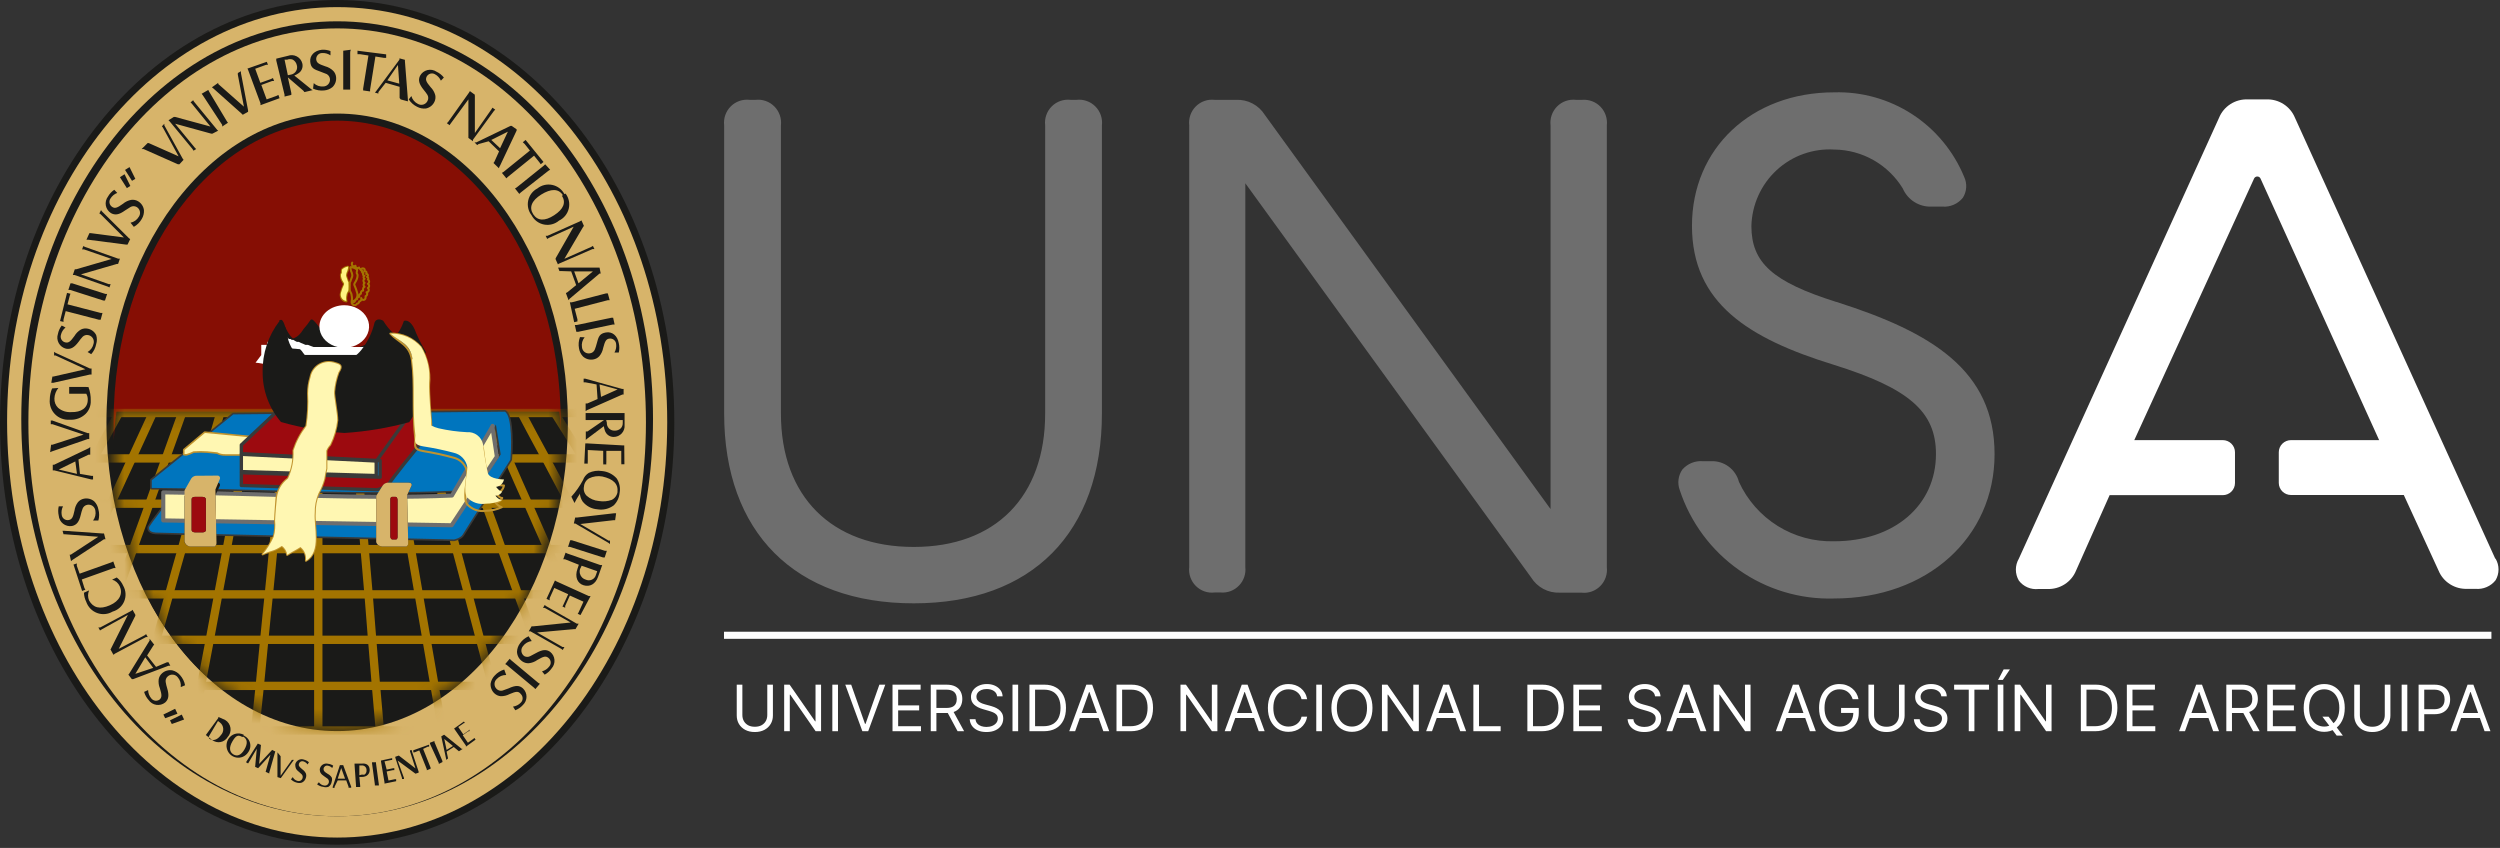 <svg width="171" height="58" viewBox="0 0 171 58" fill="none" xmlns="http://www.w3.org/2000/svg">
<rect x="0" y="0" width="171" height="58" fill="#333333" stroke="none"/>
<path fill-rule="evenodd" clip-rule="evenodd" d="M73.646 6.829H73.226C72.991 6.802 72.753 6.828 72.53 6.906C72.307 6.984 72.104 7.112 71.937 7.28C71.77 7.448 71.643 7.651 71.565 7.876C71.487 8.1 71.461 8.339 71.489 8.575V28.282C71.489 33.988 68.083 37.411 62.497 37.411C56.911 37.411 53.415 33.988 53.415 28.282V8.575C53.442 8.34 53.416 8.102 53.339 7.879C53.261 7.655 53.136 7.452 52.97 7.285C52.804 7.117 52.603 6.989 52.381 6.91C52.159 6.831 51.923 6.803 51.689 6.829H51.269C51.034 6.802 50.796 6.828 50.573 6.906C50.35 6.984 50.147 7.112 49.98 7.28C49.813 7.448 49.686 7.651 49.608 7.876C49.531 8.1 49.505 8.339 49.532 8.575V28.282C49.532 36.419 54.38 41.268 62.497 41.268C70.614 41.268 75.371 36.407 75.371 28.282V8.575C75.399 8.339 75.372 8.1 75.295 7.876C75.217 7.651 75.09 7.448 74.923 7.28C74.756 7.112 74.553 6.984 74.33 6.906C74.107 6.828 73.869 6.802 73.634 6.829M108.215 6.829H107.795C107.561 6.802 107.323 6.828 107.1 6.906C106.877 6.984 106.674 7.112 106.507 7.28C106.34 7.448 106.213 7.651 106.135 7.876C106.057 8.1 106.031 8.339 106.058 8.575V34.821L86.52 7.867C86.313 7.535 86.023 7.264 85.677 7.081C85.332 6.899 84.945 6.812 84.556 6.829H83.08C82.845 6.802 82.607 6.828 82.384 6.906C82.161 6.984 81.958 7.112 81.791 7.28C81.624 7.448 81.497 7.651 81.419 7.876C81.342 8.1 81.316 8.339 81.343 8.575V38.781C81.316 39.017 81.342 39.256 81.419 39.48C81.497 39.704 81.624 39.908 81.791 40.076C81.958 40.244 82.161 40.371 82.384 40.45C82.607 40.528 82.845 40.554 83.08 40.526H83.5C83.73 40.545 83.962 40.512 84.178 40.43C84.394 40.347 84.589 40.218 84.749 40.051C84.91 39.885 85.032 39.684 85.106 39.465C85.181 39.245 85.206 39.011 85.18 38.781V12.535L104.73 39.499C104.937 39.832 105.227 40.103 105.572 40.286C105.918 40.468 106.305 40.555 106.694 40.538H108.17C108.405 40.565 108.643 40.539 108.866 40.461C109.089 40.383 109.292 40.255 109.459 40.087C109.626 39.919 109.753 39.716 109.83 39.491C109.908 39.267 109.934 39.028 109.907 38.792V8.575C109.933 8.344 109.908 8.111 109.833 7.891C109.759 7.671 109.637 7.471 109.476 7.304C109.316 7.137 109.12 7.008 108.904 6.926C108.688 6.844 108.457 6.811 108.227 6.829H108.215ZM125.585 20.648C121.26 19.279 119.795 17.978 119.795 15.456C119.814 14.734 119.977 14.023 120.275 13.366C120.573 12.709 120.999 12.118 121.529 11.631C122.059 11.143 122.681 10.767 123.359 10.527C124.036 10.286 124.755 10.185 125.472 10.23C126.412 10.24 127.333 10.489 128.151 10.954C128.969 11.419 129.657 12.084 130.149 12.888C130.315 13.272 130.592 13.597 130.945 13.819C131.297 14.041 131.709 14.15 132.125 14.132H132.863C133.127 14.153 133.392 14.108 133.635 14.003C133.878 13.898 134.093 13.734 134.259 13.527C134.393 13.317 134.471 13.075 134.487 12.826C134.503 12.577 134.456 12.327 134.35 12.101C133.626 10.345 132.388 8.851 130.801 7.818C129.213 6.785 127.351 6.261 125.461 6.316C119.784 6.316 115.731 10.161 115.731 15.444C115.731 20.728 119.591 23.147 125.392 24.939C130.581 26.559 132.42 28.157 132.42 31.055C132.42 34.57 129.559 37.023 125.461 37.023C124.098 37.062 122.754 36.698 121.595 35.976C120.437 35.253 119.515 34.205 118.944 32.961C118.835 32.541 118.587 32.172 118.239 31.914C117.892 31.657 117.468 31.527 117.037 31.546H116.48C116.218 31.524 115.954 31.564 115.709 31.663C115.465 31.763 115.247 31.918 115.073 32.116C114.933 32.317 114.844 32.548 114.812 32.79C114.78 33.032 114.807 33.279 114.891 33.509C115.619 35.725 117.041 37.646 118.943 38.985C120.846 40.323 123.128 41.008 125.449 40.937C131.807 40.937 136.428 36.784 136.428 31.067C136.428 25.349 132.147 22.725 125.597 20.648H125.585Z" fill="#6E6E6E"/>
<path fill-rule="evenodd" clip-rule="evenodd" d="M170.676 38.213L156.971 8.046C156.813 7.664 156.54 7.339 156.189 7.116C155.837 6.893 155.425 6.782 155.008 6.799H153.745C153.326 6.783 152.913 6.896 152.562 7.121C152.21 7.346 151.938 7.673 151.782 8.058L138.088 38.213C137.955 38.441 137.885 38.699 137.885 38.961C137.885 39.224 137.955 39.482 138.088 39.71C138.241 39.914 138.445 40.075 138.681 40.176C138.917 40.278 139.175 40.316 139.431 40.288H140.039C140.458 40.304 140.871 40.191 141.222 39.966C141.574 39.741 141.846 39.414 142.002 39.029L144.298 33.869H152.035C152.257 33.869 152.47 33.782 152.627 33.627C152.784 33.472 152.873 33.261 152.873 33.041V30.932C152.873 30.712 152.784 30.502 152.627 30.347C152.47 30.191 152.257 30.104 152.035 30.104H145.985L154.181 12.208C154.201 12.167 154.232 12.133 154.27 12.109C154.309 12.085 154.354 12.072 154.399 12.072C154.445 12.072 154.49 12.085 154.528 12.109C154.567 12.133 154.598 12.167 154.617 12.208L162.733 30.104H156.707C156.484 30.104 156.271 30.191 156.114 30.347C155.957 30.502 155.869 30.712 155.869 30.932V33.03C155.869 33.25 155.957 33.46 156.114 33.616C156.271 33.771 156.484 33.858 156.707 33.858H164.42L166.797 39.029C166.954 39.411 167.227 39.736 167.579 39.959C167.93 40.183 168.342 40.294 168.759 40.277H169.322C169.583 40.301 169.846 40.26 170.087 40.156C170.328 40.053 170.539 39.892 170.699 39.687C170.83 39.463 170.899 39.209 170.899 38.95C170.899 38.691 170.83 38.437 170.699 38.213" fill="white"/>
<path d="M170.413 43.21H49.522V43.696H170.413V43.21Z" fill="white"/>
<path fill-rule="evenodd" clip-rule="evenodd" d="M23.067 0C35.797 0 46.123 12.931 46.123 28.888C46.123 44.844 35.797 57.776 23.067 57.776C10.337 57.776 0 44.844 0 28.888C0 12.931 10.326 0 23.067 0Z" fill="#1A1A18"/>
<path fill-rule="evenodd" clip-rule="evenodd" d="M23.061 0.486C35.522 0.486 45.638 13.176 45.638 28.888C45.638 44.6 35.533 57.29 23.061 57.29C10.59 57.29 0.485 44.486 0.485 28.831C0.485 13.176 10.59 0.486 23.061 0.486Z" fill="#D7B46A"/>
<path fill-rule="evenodd" clip-rule="evenodd" d="M23.061 1.457C34.978 1.457 44.666 13.636 44.666 28.645C44.666 43.654 35.012 55.834 23.061 55.834C11.11 55.834 1.456 43.654 1.456 28.645C1.456 13.636 11.11 1.457 23.061 1.457Z" fill="#1A1A18"/>
<path fill-rule="evenodd" clip-rule="evenodd" d="M23.068 1.942C34.733 1.942 44.182 14.004 44.182 28.888C44.182 43.772 34.722 55.834 23.068 55.834C11.413 55.834 1.942 43.772 1.942 28.888C1.942 14.004 11.402 1.942 23.068 1.942Z" fill="#D7B46A"/>
<path fill-rule="evenodd" clip-rule="evenodd" d="M23.061 7.768C31.774 7.768 38.84 17.218 38.84 28.888C38.84 40.557 31.774 50.007 23.061 50.007C14.348 50.007 7.282 40.546 7.282 28.888C7.282 17.23 14.348 7.768 23.061 7.768Z" fill="#1A1A18"/>
<path fill-rule="evenodd" clip-rule="evenodd" d="M23.062 8.254C31.508 8.254 38.356 17.491 38.356 28.888C38.356 40.284 31.508 49.522 23.062 49.522C14.616 49.522 7.769 40.284 7.769 28.888C7.769 17.491 14.616 8.254 23.062 8.254Z" fill="#860E04"/>
<path fill-rule="evenodd" clip-rule="evenodd" d="M38.257 28.16C39.374 37.101 33.697 49.776 23.112 49.776C12.527 49.776 6.581 37.705 7.967 28.16H38.257Z" fill="#1A1A18"/>
<mask id="mask0_727_1675" style="mask-type:alpha" maskUnits="userSpaceOnUse" x="7" y="28" width="32" height="22">
<path fill-rule="evenodd" clip-rule="evenodd" d="M38.257 28.16C39.374 37.101 33.697 49.776 23.112 49.776C12.527 49.776 6.581 37.705 7.967 28.16H38.257Z" fill="#1A1A18"/>
</mask>
<g mask="url(#mask0_727_1675)">
<path d="M-3.936 50.111L-3.857 49.977L-2.125 46.914L-0.415 43.807L1.295 40.655C1.854 39.62 2.424 38.584 3.005 37.548C3.575 36.509 4.123 35.48 4.715 34.441C5.308 33.401 5.833 32.373 6.425 31.345L8.135 28.238L8.203 28.104" stroke="#A37400" stroke-width="0.57" stroke-miterlimit="22.93"/>
<path d="M0.367 50.111L0.434 49.977L1.854 46.914L3.284 43.807L4.715 40.7C5.173 39.66 5.665 38.632 6.146 37.593C6.626 36.553 7.096 35.525 7.576 34.486C8.057 33.446 8.526 32.418 9.007 31.39C9.487 30.361 9.957 29.322 10.438 28.282L10.493 28.148" stroke="#A37400" stroke-width="0.57" stroke-miterlimit="22.93"/>
<path d="M4.637 50.111V49.977C5.028 48.949 5.397 47.909 5.754 46.87L6.872 43.762L7.99 40.655C8.359 39.616 8.75 38.587 9.107 37.548C9.465 36.509 9.867 35.48 10.225 34.441C10.583 33.401 10.985 32.373 11.343 31.345L12.46 28.238V28.104" stroke="#A37400" stroke-width="0.57" stroke-miterlimit="22.93"/>
<path d="M8.896 50.111V49.977L9.812 46.914L10.684 43.807L11.556 40.7C11.839 39.664 12.129 38.629 12.427 37.593C12.718 36.553 12.997 35.525 13.299 34.486C13.601 33.446 13.869 32.418 14.171 31.39L15.065 28.249C15.068 28.204 15.068 28.16 15.065 28.115" stroke="#A37400" stroke-width="0.57" stroke-miterlimit="22.93"/>
<path d="M13.176 50.111C13.173 50.066 13.173 50.021 13.176 49.977C13.377 48.941 13.571 47.905 13.757 46.87C13.958 45.841 14.148 44.802 14.35 43.762C14.551 42.723 14.741 41.695 14.931 40.655C15.121 39.616 15.322 38.587 15.512 37.548C15.702 36.509 15.903 35.48 16.104 34.441C16.305 33.401 16.495 32.373 16.697 31.345C16.898 30.317 17.088 29.277 17.278 28.238V28.104" stroke="#A37400" stroke-width="0.57" stroke-miterlimit="22.93"/>
<path d="M17.445 50.111C17.445 50.111 17.445 50.022 17.445 49.977L17.769 46.914C17.87 45.886 17.971 44.847 18.071 43.807C18.172 42.768 18.272 41.739 18.384 40.7C18.496 39.66 18.585 38.632 18.686 37.593C18.787 36.553 18.887 35.525 18.999 34.486C19.111 33.446 19.2 32.418 19.312 31.39C19.424 30.361 19.513 29.322 19.614 28.282C19.617 28.238 19.617 28.193 19.614 28.148" stroke="#A37400" stroke-width="0.57" stroke-miterlimit="22.93"/>
<path d="M21.771 50.111V49.977C21.771 48.949 21.771 47.909 21.771 46.87C21.771 45.83 21.771 44.802 21.771 43.762C21.771 42.723 21.771 41.695 21.771 40.655C21.771 39.616 21.771 38.587 21.771 37.548C21.771 36.509 21.771 35.48 21.771 34.441C21.771 33.401 21.771 32.373 21.771 31.345C21.771 30.317 21.771 29.277 21.771 28.238C21.775 28.193 21.775 28.148 21.771 28.104" stroke="#A37400" stroke-width="0.57" stroke-miterlimit="22.93"/>
<path d="M25.985 50.111C25.985 50.111 25.985 50.022 25.985 49.977L25.717 46.914C25.639 45.886 25.538 44.847 25.46 43.807L25.214 40.7C25.125 39.66 25.035 38.632 24.946 37.593C24.856 36.553 24.778 35.525 24.7 34.486C24.622 33.446 24.532 32.418 24.454 31.39L24.208 28.282C24.211 28.238 24.211 28.193 24.208 28.148" stroke="#A37400" stroke-width="0.57" stroke-miterlimit="22.93"/>
<path d="M30.254 50.111C30.254 50.111 30.254 50.021 30.254 49.977C30.083 48.941 29.904 47.905 29.718 46.87C29.539 45.841 29.36 44.802 29.181 43.762C29.002 42.723 28.823 41.695 28.645 40.655C28.466 39.616 28.287 38.587 28.108 37.548C27.929 36.509 27.75 35.48 27.572 34.441C27.393 33.401 27.214 32.373 27.046 31.345C26.879 30.317 26.689 29.277 26.51 28.238C26.512 28.193 26.512 28.148 26.51 28.104" stroke="#A37400" stroke-width="0.57" stroke-miterlimit="22.93"/>
<path d="M34.524 50.111C34.527 50.066 34.527 50.022 34.524 49.977L33.675 46.914C33.399 45.879 33.127 44.843 32.859 43.807C32.591 42.772 32.319 41.736 32.043 40.7L31.216 37.593C30.948 36.553 30.679 35.525 30.4 34.486C30.12 33.446 29.863 32.385 29.595 31.356C29.327 30.328 29.047 29.288 28.779 28.249C28.782 28.204 28.782 28.16 28.779 28.115" stroke="#A37400" stroke-width="0.57" stroke-miterlimit="22.93"/>
<path d="M38.794 50.111C38.794 50.111 38.794 50.021 38.794 49.977C38.436 48.949 38.067 47.909 37.676 46.87C37.285 45.83 36.95 44.802 36.558 43.762C36.167 42.723 35.832 41.695 35.441 40.655L34.323 37.548C33.965 36.512 33.593 35.477 33.205 34.441C32.837 33.413 32.479 32.373 32.088 31.345L30.97 28.238C30.954 28.192 30.935 28.147 30.914 28.104" stroke="#A37400" stroke-width="0.57" stroke-miterlimit="22.93"/>
<path d="M43.008 50.111V49.966L41.622 46.914L40.236 43.807L38.872 40.655C38.403 39.616 37.956 38.588 37.486 37.548C37.017 36.509 36.57 35.48 36.111 34.441C35.653 33.402 35.184 32.385 34.748 31.356L33.362 28.249L33.295 28.115" stroke="#A37400" stroke-width="0.57" stroke-miterlimit="22.93"/>
<path d="M47.333 50.111C47.333 50.111 47.277 50.021 47.255 49.977L45.6 46.914L43.935 43.807L42.292 40.655L40.627 37.548C40.079 36.509 39.509 35.48 38.972 34.441L37.33 31.345C36.771 30.317 36.212 29.277 35.664 28.238L35.586 28.104" stroke="#A37400" stroke-width="0.57" stroke-miterlimit="22.93"/>
<path d="M51.602 50.111L51.513 49.977L49.579 46.914L47.634 43.807L45.701 40.655L43.756 37.548C43.119 36.509 42.471 35.48 41.822 34.441L39.889 31.345L37.944 28.249L37.855 28.115" stroke="#A37400" stroke-width="0.57" stroke-miterlimit="22.93"/>
<path d="M-8.228 49.966H55.916" stroke="#A37400" stroke-width="0.57" stroke-miterlimit="22.93"/>
<path d="M-6.171 46.914H53.692" stroke="#A37400" stroke-width="0.57" stroke-miterlimit="22.93"/>
<path d="M-4.227 43.763H51.456" stroke="#A37400" stroke-width="0.57" stroke-miterlimit="22.93"/>
<path d="M-2.226 40.655H49.188" stroke="#A37400" stroke-width="0.57" stroke-miterlimit="22.93"/>
<path d="M-0.225 37.559H46.998" stroke="#A37400" stroke-width="0.57" stroke-miterlimit="22.93"/>
<path d="M1.775 34.452H44.773" stroke="#A37400" stroke-width="0.57" stroke-miterlimit="22.93"/>
<path d="M3.776 31.356H42.549" stroke="#A37400" stroke-width="0.57" stroke-miterlimit="22.93"/>
<path d="M5.777 28.249H40.325" stroke="#A37400" stroke-width="0.57" stroke-miterlimit="22.93"/>
</g>
<path d="M10.382 32.841V33.366C17.465 33.42 24.866 33.847 31.11 33.552C31.983 32.064 33.048 30.533 33.921 29.035L34.25 31.091L31.133 35.586L11.277 35.269V34.547C10.971 35.039 10.518 35.542 10.212 36.035C10.212 36.035 10.064 36.396 10.654 36.428C11.243 36.461 31.054 36.899 31.054 36.899C31.054 36.899 31.518 36.811 31.654 36.56C31.79 36.308 34.714 31.747 34.714 31.747L34.907 31.441C34.975 30.817 35.054 28.444 34.533 28.16L15.958 28.346C15.958 28.346 11.243 32.152 10.382 32.841Z" stroke="#3A3A39" stroke-width="0.23" stroke-linecap="round" stroke-linejoin="round"/>
<path fill-rule="evenodd" clip-rule="evenodd" d="M10.382 32.847V33.372C17.465 33.427 24.866 33.854 31.11 33.559C31.983 32.069 33.048 30.536 33.921 29.036L34.25 31.084L31.133 35.584L11.277 35.267V34.544C10.971 35.037 10.518 35.541 10.212 36.033C10.212 36.033 10.064 36.395 10.654 36.428C11.243 36.461 31.054 36.899 31.054 36.899C31.054 36.899 31.518 36.811 31.654 36.559C31.79 36.307 34.714 31.752 34.714 31.752L34.907 31.445C34.975 30.821 35.054 28.444 34.533 28.16L15.958 28.346C15.958 28.346 11.254 32.157 10.382 32.847Z" fill="#0075BE"/>
<path fill-rule="evenodd" clip-rule="evenodd" d="M11.167 33.677V35.596L30.89 35.928L33.986 31.233L33.693 29.291V29.131L33.592 29.325L30.913 33.894C24.946 34.203 17.888 33.791 11.212 33.723" fill="#FFF7B2"/>
<path d="M11.167 33.677V35.596L30.89 35.928L33.986 31.233L33.693 29.291V29.131L33.592 29.325L30.913 33.894C24.89 34.157 17.843 33.746 11.167 33.677Z" stroke="#6E6E6E" stroke-width="0.28" stroke-linecap="round" stroke-linejoin="round"/>
<path d="M17.478 29.949L14.015 29.616L12.623 30.781V31.055C12.623 31.055 12.623 31.055 12.759 31.055C12.923 31.006 13.082 30.944 13.234 30.869C13.55 30.845 13.869 30.845 14.185 30.869L14.864 30.938C15.022 31.026 15.208 31.07 15.396 31.065C15.724 31.065 16.12 31.065 16.324 31.065C16.493 31.075 16.663 31.075 16.833 31.065L16.957 30.948L17.478 29.949Z" stroke="#C0932E" stroke-width="0.22" stroke-linecap="round" stroke-linejoin="round"/>
<path fill-rule="evenodd" clip-rule="evenodd" d="M17.478 29.949L14.015 29.616L12.623 30.781V31.055C12.623 31.055 12.623 31.055 12.759 31.055C12.924 31.006 13.083 30.944 13.234 30.869C13.55 30.845 13.869 30.845 14.185 30.869L14.864 30.938C15.022 31.026 15.208 31.07 15.396 31.065C15.724 31.065 16.12 31.065 16.324 31.065C16.493 31.075 16.663 31.075 16.833 31.065L16.957 30.948L17.478 29.949Z" fill="#FFF7B2"/>
<path fill-rule="evenodd" clip-rule="evenodd" d="M18.913 28.169L16.508 30.433V31.033L26.001 31.508V32.64L16.508 32.334V33.206L25.785 33.5C26.113 33.438 26.414 33.281 26.651 33.047C26.651 32.923 28.645 30.478 28.645 30.478L28.315 28.215C25.124 28.328 22.127 28.113 18.913 28.169Z" fill="#9C0A0F"/>
<path d="M18.913 28.169L16.508 30.433V31.033L26.001 31.508V32.64L16.508 32.334V33.206L25.785 33.5C26.113 33.438 26.414 33.281 26.651 33.047C26.651 32.923 28.645 30.478 28.645 30.478L28.315 28.215C25.124 28.328 22.127 28.113 18.913 28.169Z" stroke="#3A3A39" stroke-width="0.23" stroke-linecap="round" stroke-linejoin="round"/>
<path fill-rule="evenodd" clip-rule="evenodd" d="M16.508 31.073V32.26L25.733 32.529V31.532L16.508 31.073Z" fill="#FFF7B2"/>
<path d="M16.508 31.073V32.26L25.733 32.529V31.532L16.508 31.073Z" stroke="#3A3A39" stroke-width="0.23" stroke-linecap="round" stroke-linejoin="round"/>
<path d="M25.732 31.558L28.16 28.16" stroke="#3A3A39" stroke-width="0.23" stroke-linecap="round" stroke-linejoin="round"/>
<path d="M24.093 17.964C24.072 17.996 24.063 18.035 24.067 18.074C24.071 18.112 24.088 18.148 24.115 18.174C24.142 18.201 24.176 18.215 24.212 18.216C24.248 18.217 24.283 18.203 24.311 18.178V18.178C24.311 18.209 24.32 18.239 24.335 18.265C24.351 18.291 24.373 18.311 24.399 18.324C24.425 18.336 24.454 18.34 24.483 18.335C24.511 18.331 24.537 18.317 24.558 18.296V18.296C24.561 18.324 24.572 18.35 24.59 18.369C24.608 18.389 24.632 18.401 24.657 18.404V18.404C24.657 18.432 24.668 18.459 24.686 18.48C24.705 18.5 24.73 18.511 24.757 18.511V18.511C24.753 18.529 24.753 18.547 24.757 18.564C24.756 18.594 24.767 18.622 24.785 18.644C24.803 18.666 24.828 18.68 24.856 18.683C24.841 18.698 24.832 18.718 24.828 18.74C24.825 18.762 24.828 18.784 24.836 18.804C24.845 18.824 24.859 18.84 24.877 18.851C24.894 18.862 24.915 18.867 24.935 18.865C24.915 18.872 24.898 18.886 24.886 18.904C24.873 18.922 24.867 18.944 24.867 18.967C24.867 18.989 24.873 19.011 24.886 19.03C24.898 19.048 24.915 19.062 24.935 19.069C24.912 19.083 24.893 19.103 24.88 19.128C24.867 19.152 24.86 19.18 24.86 19.208C24.86 19.236 24.867 19.264 24.88 19.289C24.893 19.313 24.912 19.334 24.935 19.348C24.915 19.362 24.898 19.382 24.886 19.406C24.875 19.429 24.869 19.455 24.869 19.482C24.869 19.508 24.875 19.534 24.886 19.558C24.898 19.581 24.915 19.601 24.935 19.616C24.906 19.627 24.881 19.647 24.863 19.674C24.846 19.701 24.836 19.733 24.836 19.766C24.825 19.801 24.825 19.838 24.836 19.873V19.873C24.796 19.873 24.759 19.89 24.731 19.92C24.703 19.951 24.687 19.991 24.687 20.034C24.684 20.052 24.684 20.07 24.687 20.088C24.655 20.095 24.625 20.113 24.604 20.141C24.582 20.168 24.57 20.202 24.568 20.238C24.564 20.259 24.564 20.281 24.568 20.302V20.302C24.529 20.302 24.491 20.319 24.463 20.349C24.435 20.38 24.42 20.421 24.42 20.463V20.463C24.388 20.464 24.357 20.476 24.332 20.497C24.307 20.519 24.289 20.548 24.281 20.581V20.581C24.272 20.604 24.258 20.624 24.241 20.64C24.224 20.656 24.204 20.668 24.182 20.674C24.16 20.68 24.137 20.681 24.114 20.676C24.092 20.671 24.071 20.661 24.053 20.645C24.049 20.694 24.061 20.741 24.086 20.782C24.111 20.822 24.147 20.852 24.189 20.866C24.232 20.881 24.277 20.88 24.319 20.863C24.361 20.847 24.396 20.815 24.42 20.774C24.459 20.774 24.497 20.757 24.525 20.727C24.553 20.697 24.568 20.656 24.568 20.613V20.613C24.593 20.614 24.618 20.608 24.64 20.595C24.662 20.582 24.681 20.564 24.695 20.542C24.708 20.519 24.717 20.494 24.719 20.467C24.721 20.44 24.717 20.413 24.707 20.388V20.388C24.712 20.409 24.72 20.429 24.732 20.447C24.743 20.465 24.758 20.479 24.775 20.491C24.792 20.502 24.811 20.51 24.831 20.514C24.851 20.517 24.871 20.516 24.89 20.512C24.91 20.506 24.928 20.497 24.945 20.485C24.961 20.472 24.975 20.456 24.985 20.438C24.996 20.419 25.003 20.399 25.006 20.377C25.009 20.356 25.009 20.334 25.004 20.313C25.007 20.295 25.007 20.277 25.004 20.259C25.03 20.252 25.053 20.238 25.071 20.218C25.09 20.199 25.103 20.174 25.11 20.147C25.117 20.12 25.118 20.091 25.111 20.064C25.105 20.036 25.092 20.011 25.074 19.991V19.991C25.105 19.991 25.135 19.981 25.161 19.961C25.186 19.941 25.205 19.913 25.215 19.881C25.225 19.849 25.225 19.815 25.216 19.782C25.206 19.75 25.188 19.722 25.163 19.702C25.188 19.688 25.209 19.668 25.224 19.642C25.239 19.617 25.247 19.587 25.247 19.557C25.247 19.526 25.239 19.497 25.224 19.471C25.209 19.446 25.188 19.425 25.163 19.412C25.188 19.399 25.209 19.378 25.224 19.353C25.239 19.327 25.247 19.297 25.247 19.267C25.247 19.237 25.239 19.207 25.224 19.182C25.209 19.156 25.188 19.136 25.163 19.122V19.122C25.176 19.108 25.185 19.09 25.189 19.07C25.194 19.05 25.192 19.03 25.186 19.011C25.18 18.992 25.169 18.975 25.154 18.962C25.14 18.95 25.122 18.942 25.103 18.94V18.94C25.126 18.93 25.145 18.91 25.155 18.886C25.166 18.862 25.168 18.834 25.16 18.808C25.152 18.783 25.137 18.761 25.115 18.748C25.093 18.735 25.068 18.73 25.044 18.736C25.058 18.721 25.068 18.701 25.071 18.679C25.075 18.657 25.072 18.635 25.063 18.615C25.055 18.595 25.041 18.578 25.023 18.568C25.005 18.557 24.985 18.552 24.965 18.554H24.905C24.923 18.54 24.936 18.52 24.942 18.497C24.948 18.475 24.947 18.451 24.939 18.428C24.931 18.407 24.917 18.388 24.898 18.376C24.879 18.363 24.858 18.358 24.836 18.361H24.767M24.013 18.543C24.013 18.543 24.142 18.779 24.083 18.929C24.044 19.012 24.011 19.098 23.984 19.187C23.984 19.283 23.904 19.273 23.924 19.39C23.916 19.526 23.916 19.662 23.924 19.798C23.924 19.991 24.033 19.98 24.053 20.216C24.083 20.347 24.083 20.483 24.053 20.613C24.114 20.612 24.174 20.596 24.229 20.566C24.283 20.536 24.331 20.493 24.368 20.441C24.405 20.388 24.431 20.327 24.443 20.262C24.456 20.198 24.454 20.131 24.439 20.066C24.32 19.605 24.221 19.519 24.231 19.444C24.241 19.369 24.291 19.337 24.36 19.197C24.43 19.058 24.499 18.822 24.43 18.736C24.36 18.65 24.43 18.564 24.43 18.447C24.31 18.346 24.165 18.286 24.013 18.275C23.914 18.2 24.013 18.543 24.013 18.543ZM23.756 18.543C23.756 18.543 23.627 18.779 23.686 18.929C23.722 19.012 23.752 19.099 23.776 19.187C23.776 19.283 23.855 19.273 23.835 19.39C23.843 19.526 23.843 19.662 23.835 19.798C23.835 19.991 23.726 19.97 23.696 20.216C23.666 20.347 23.666 20.483 23.696 20.613C23.635 20.611 23.575 20.593 23.52 20.562C23.466 20.531 23.419 20.487 23.383 20.433C23.347 20.38 23.322 20.318 23.311 20.252C23.3 20.187 23.303 20.12 23.32 20.056C23.439 19.594 23.548 19.509 23.538 19.433C23.528 19.358 23.478 19.326 23.409 19.187C23.34 19.047 23.28 18.8 23.349 18.725C23.419 18.65 23.349 18.554 23.399 18.436C23.506 18.335 23.636 18.268 23.776 18.243C23.875 18.2 23.766 18.543 23.766 18.543H23.756Z" stroke="#A37400" stroke-width="0.14" stroke-linecap="round" stroke-linejoin="round"/>
<path d="M23.686 18.919C23.627 18.77 23.756 18.537 23.756 18.537L23.766 18.494C23.766 18.494 23.875 18.165 23.776 18.24C23.636 18.265 23.506 18.331 23.399 18.431C23.349 18.547 23.419 18.643 23.349 18.717C23.28 18.791 23.34 19.035 23.409 19.173C23.478 19.311 23.528 19.343 23.538 19.417C23.548 19.492 23.439 19.576 23.32 20.033C23.303 20.096 23.3 20.163 23.311 20.227C23.322 20.292 23.347 20.353 23.383 20.406C23.419 20.459 23.466 20.503 23.52 20.534C23.575 20.565 23.635 20.582 23.696 20.584C23.666 20.456 23.666 20.321 23.696 20.192C23.726 19.948 23.835 19.969 23.835 19.778C23.843 19.644 23.843 19.509 23.835 19.375C23.855 19.258 23.776 19.269 23.776 19.173C23.752 19.086 23.722 19.001 23.686 18.919Z" fill="#FFF381"/>
<path fill-rule="evenodd" clip-rule="evenodd" d="M26.485 33.027C26.411 33.039 26.341 33.067 26.282 33.109C26.223 33.151 26.176 33.206 26.145 33.268L25.732 33.925C25.732 33.99 25.732 37.078 25.732 37.078C25.755 37.16 25.806 37.234 25.878 37.289C25.95 37.344 26.039 37.377 26.133 37.384C26.473 37.384 27.796 37.384 27.796 37.384C27.836 37.358 27.869 37.324 27.89 37.283C27.911 37.243 27.921 37.199 27.918 37.154C27.918 37.012 27.845 33.87 27.845 33.87L28.148 33.224C28.159 33.199 28.163 33.172 28.158 33.145C28.154 33.119 28.142 33.094 28.123 33.073C28.105 33.052 28.081 33.035 28.053 33.026C28.026 33.016 27.995 33.012 27.966 33.016L26.485 33.027Z" fill="#1A1A18"/>
<path fill-rule="evenodd" clip-rule="evenodd" d="M26.486 33.016C26.412 33.028 26.342 33.056 26.283 33.098C26.224 33.14 26.177 33.195 26.146 33.257L25.732 33.916C25.732 33.981 25.732 37.077 25.732 37.077C25.755 37.16 25.806 37.234 25.878 37.289C25.95 37.344 26.04 37.377 26.134 37.384C26.474 37.384 27.8 37.384 27.8 37.384C27.84 37.358 27.872 37.323 27.894 37.283C27.915 37.243 27.924 37.198 27.922 37.154C27.922 37.011 27.849 33.861 27.849 33.861L28.152 33.213C28.161 33.189 28.162 33.163 28.157 33.138C28.151 33.113 28.139 33.09 28.12 33.07C28.102 33.05 28.079 33.035 28.053 33.026C28.027 33.016 27.998 33.013 27.97 33.016H26.486Z" fill="#D7B46A"/>
<path fill-rule="evenodd" clip-rule="evenodd" d="M26.823 33.987H27.069C27.101 33.993 27.13 34.015 27.152 34.05C27.174 34.084 27.187 34.129 27.189 34.177V36.743C27.189 36.765 27.186 36.788 27.18 36.808C27.173 36.828 27.164 36.846 27.153 36.861C27.142 36.876 27.128 36.886 27.114 36.893C27.099 36.899 27.084 36.9 27.069 36.897H26.823C26.791 36.891 26.761 36.869 26.739 36.835C26.718 36.8 26.705 36.755 26.703 36.708V34.141C26.703 34.119 26.706 34.097 26.712 34.076C26.718 34.056 26.727 34.038 26.739 34.023C26.75 34.008 26.764 33.998 26.778 33.992C26.793 33.985 26.808 33.984 26.823 33.987Z" fill="#1A1A18"/>
<path fill-rule="evenodd" clip-rule="evenodd" d="M26.823 33.987H27.069C27.101 33.993 27.13 34.015 27.152 34.05C27.174 34.084 27.187 34.129 27.189 34.177V36.743C27.189 36.765 27.186 36.788 27.18 36.808C27.173 36.828 27.164 36.846 27.153 36.861C27.142 36.876 27.128 36.886 27.114 36.893C27.099 36.899 27.084 36.9 27.069 36.897H26.823C26.791 36.891 26.761 36.869 26.739 36.835C26.718 36.8 26.705 36.755 26.703 36.708V34.141C26.703 34.119 26.706 34.097 26.712 34.076C26.718 34.056 26.727 34.038 26.739 34.023C26.75 34.008 26.764 33.998 26.778 33.992C26.793 33.985 26.808 33.984 26.823 33.987Z" fill="#9C0A0F"/>
<path fill-rule="evenodd" clip-rule="evenodd" d="M13.376 33.027C13.302 33.039 13.232 33.067 13.172 33.109C13.113 33.151 13.066 33.206 13.036 33.268L12.623 33.925C12.623 33.99 12.623 37.078 12.623 37.078C12.646 37.16 12.697 37.234 12.768 37.289C12.84 37.344 12.93 37.377 13.024 37.384C13.364 37.384 14.687 37.384 14.687 37.384C14.727 37.358 14.759 37.324 14.78 37.283C14.802 37.243 14.811 37.199 14.808 37.154C14.808 37.001 14.735 33.87 14.735 33.87L15.039 33.224C15.05 33.199 15.053 33.172 15.049 33.145C15.044 33.119 15.033 33.094 15.014 33.073C14.996 33.052 14.971 33.035 14.944 33.026C14.916 33.016 14.886 33.012 14.857 33.016L13.376 33.027Z" fill="#1A1A18"/>
<path fill-rule="evenodd" clip-rule="evenodd" d="M13.376 32.543C13.302 32.556 13.232 32.588 13.172 32.634C13.113 32.681 13.066 32.742 13.036 32.81L12.623 33.54C12.623 33.613 12.623 37.044 12.623 37.044C12.646 37.135 12.697 37.218 12.768 37.279C12.84 37.34 12.93 37.377 13.024 37.384C13.364 37.384 14.687 37.384 14.687 37.384C14.727 37.355 14.759 37.317 14.78 37.272C14.802 37.227 14.811 37.178 14.808 37.129C14.808 36.958 14.735 33.48 14.735 33.48L15.039 32.762C15.05 32.734 15.053 32.704 15.049 32.675C15.044 32.645 15.033 32.617 15.014 32.594C14.996 32.57 14.971 32.552 14.944 32.541C14.916 32.53 14.886 32.526 14.857 32.531L13.376 32.543Z" fill="#D7B46A"/>
<path fill-rule="evenodd" clip-rule="evenodd" d="M13.347 33.986H13.841C13.904 33.986 13.965 34.002 14.009 34.029C14.054 34.057 14.079 34.095 14.079 34.134V36.275C14.079 36.294 14.073 36.312 14.061 36.33C14.049 36.347 14.031 36.363 14.009 36.376C13.986 36.389 13.96 36.399 13.931 36.405C13.902 36.412 13.871 36.414 13.841 36.413H13.347C13.284 36.413 13.223 36.397 13.178 36.369C13.134 36.342 13.108 36.304 13.108 36.265V34.124C13.108 34.105 13.115 34.086 13.127 34.069C13.139 34.051 13.157 34.036 13.179 34.023C13.202 34.01 13.228 34 13.257 33.993C13.286 33.987 13.317 33.985 13.347 33.986Z" fill="#1A1A18"/>
<path fill-rule="evenodd" clip-rule="evenodd" d="M13.347 33.986H13.841C13.904 33.986 13.965 34.002 14.009 34.029C14.054 34.057 14.079 34.095 14.079 34.134V36.275C14.079 36.294 14.073 36.312 14.061 36.33C14.049 36.347 14.031 36.363 14.009 36.376C13.986 36.389 13.96 36.399 13.931 36.405C13.902 36.412 13.871 36.414 13.841 36.413H13.347C13.284 36.413 13.223 36.397 13.178 36.369C13.134 36.342 13.108 36.304 13.108 36.265V34.124C13.108 34.105 13.115 34.086 13.127 34.069C13.139 34.051 13.157 34.036 13.179 34.023C13.202 34.01 13.228 34 13.257 33.993C13.286 33.987 13.317 33.985 13.347 33.986Z" fill="#9C0A0F"/>
<path fill-rule="evenodd" clip-rule="evenodd" d="M19.51 23.243C19.968 23.154 20.315 23.243 20.773 22.491C20.945 22.3 21.102 22.096 21.242 21.882C21.354 21.76 21.522 21.971 21.857 22.402C22.058 22.579 22.516 23.829 22.46 22.811C22.773 23.11 23.22 23.331 23.868 23.918L25.846 23.685C26.36 23.398 26.852 23.409 27.343 22.579C27.462 22.381 27.555 22.169 27.623 21.948C27.924 21.849 28.248 22.148 28.461 22.778C28.659 23.225 28.883 23.661 29.131 24.084C28.852 24.604 28.517 25.112 28.237 25.632L24.65 25.422L21.656 25.732L19.421 24.128C19.421 23.818 19.51 23.519 19.566 23.21" fill="#1A1A18"/>
<path fill-rule="evenodd" clip-rule="evenodd" d="M23.363 23.802L23.486 23.858H23.631H23.866H23.989H24.123H24.247H24.504H24.571H25.376H25.5H25.589H25.667H25.723C25.994 23.56 26.196 23.205 26.316 22.819H26.406C26.551 22.988 26.506 23.463 26.629 23.745C26.752 24.028 27.043 24.141 27.189 24.412C25.253 28.14 19.66 24.965 17.479 24.807L17.87 24.288V23.587H18.273V23.531V23.463V23.406V23.35C18.515 23.905 18.792 24.445 19.101 24.965C19.275 25.125 19.491 25.23 19.724 25.268C19.956 25.306 20.194 25.276 20.41 25.18" fill="white"/>
<path fill-rule="evenodd" clip-rule="evenodd" d="M19.486 22.333C19.825 22.963 19.847 23.317 21.848 24.025C22.671 24.185 23.528 24.116 24.307 23.828L25.247 23.494L25.16 24.419C24.389 24.787 23.559 25.046 22.7 25.186C22.006 25.302 21.289 25.251 20.623 25.038L19.486 23.828C19.486 23.346 19.486 22.845 19.421 22.383" fill="#1A1A18"/>
<path fill-rule="evenodd" clip-rule="evenodd" d="M25.148 23.725H25.243V23.798V23.933C25.248 23.957 25.248 23.982 25.243 24.006V24.129C25.243 24.129 25.243 24.129 25.243 24.19V24.276H25.172H25.1H25.04H24.968H24.909H24.837H24.753H24.681H24.61H24.538H24.466H24.395H24.311H24.239H24.155C24.155 24.276 24.155 24.276 24.084 24.276H24.012H23.928H23.857H23.773H23.689H23.605H23.522H23.438H23.354H23.271H23.187H23.103H23.02H22.936H22.84H22.768H22.697H22.637H21.501H21.43H21.298H21.226H21.166H21.095H21.035H20.975H20.903H20.844L20.736 24.141L20.64 24.006L20.521 23.884L19.421 23.798V23.7V23.309V22.941V22.819V22.88L19.481 22.941V23.003L19.552 23.064H19.624L19.696 23.125L19.768 23.186C19.799 23.181 19.832 23.181 19.863 23.186L19.959 23.247H20.067L20.186 23.321L20.306 23.382H20.437L20.581 23.455L20.736 23.517L20.892 23.59H21.071L21.25 23.663L21.453 23.737H21.561H21.657H21.752H21.848H21.944H22.027H23.103H23.175H23.271H23.342H23.426H23.498H23.581H23.653H23.713H23.797H23.869H23.952H24.024H24.096H24.167H24.251H24.347H24.442H24.538H24.634" fill="white"/>
<path fill-rule="evenodd" clip-rule="evenodd" d="M19.115 21.962C18.345 22.961 17.939 24.19 17.965 25.447C17.956 26.698 18.4 27.911 19.218 28.864C20.631 29.269 22.085 29.521 23.553 29.616C25.053 29.519 26.54 29.271 27.991 28.876C29.75 26.302 29.083 25.14 28.554 24.126C28.367 23.887 28.147 23.675 27.898 23.5C27.203 23.15 26.621 22.613 26.22 21.95C26.093 21.848 25.749 21.745 25.622 22.053C25.461 22.747 25.147 23.396 24.702 23.955C24.404 24.312 24.024 24.593 23.594 24.775C23.164 24.957 22.697 25.035 22.23 25.003C21.299 24.741 20.149 24.639 19.724 23.272C19.414 21.654 19.241 21.837 19.08 21.939" fill="#1A1A18"/>
<path fill-rule="evenodd" clip-rule="evenodd" d="M23.535 20.877C23.872 20.875 24.202 20.959 24.483 21.118C24.765 21.277 24.984 21.505 25.114 21.771C25.245 22.038 25.279 22.331 25.214 22.615C25.149 22.898 24.987 23.159 24.748 23.363C24.51 23.568 24.206 23.706 23.875 23.762C23.545 23.818 23.202 23.788 22.891 23.677C22.58 23.565 22.315 23.377 22.129 23.136C21.943 22.895 21.845 22.612 21.848 22.323C21.851 21.94 22.03 21.574 22.345 21.303C22.661 21.033 23.088 20.88 23.535 20.877Z" fill="white"/>
<path d="M28.182 24.665C28.413 26.383 28.182 28.124 28.413 30.084C28.413 30.43 28.226 30.741 28.965 30.857C29.66 30.968 30.349 31.118 31.029 31.306C31.265 31.36 31.481 31.487 31.648 31.67C31.815 31.853 31.926 32.084 31.966 32.333C31.966 32.817 31.646 34.132 31.966 34.501C32.125 34.673 32.322 34.803 32.539 34.879C32.756 34.955 32.987 34.976 33.213 34.939C33.593 34.939 33.969 34.856 34.317 34.697C34.144 34.634 33.994 34.517 33.886 34.362C33.983 34.365 34.079 34.338 34.161 34.285C34.243 34.231 34.309 34.154 34.35 34.062C34.195 34.062 34.107 33.959 33.931 33.739C34.063 33.722 34.187 33.662 34.284 33.566C34.381 33.471 34.447 33.346 34.471 33.209C34.471 33.209 33.511 33.209 33.368 32.759C33.223 32.078 33.113 31.389 33.037 30.695C32.984 30.437 32.843 30.208 32.639 30.051C32.436 29.894 32.185 29.82 31.933 29.842C31.283 29.809 30.637 29.716 30.002 29.565C29.827 29.52 29.656 29.455 29.495 29.369V29.012C29.495 29.012 29.318 26.913 29.351 26.314C29.436 25.419 29.239 24.52 28.789 23.754C28.526 23.45 28.204 23.209 27.844 23.047C27.484 22.886 27.095 22.809 26.703 22.82C27.288 23.443 28.038 23.57 28.182 24.665Z" stroke="#C0932E" stroke-width="0.14" stroke-linecap="round" stroke-linejoin="round"/>
<path fill-rule="evenodd" clip-rule="evenodd" d="M28.182 24.591C28.413 26.24 28.182 27.912 28.413 29.794C28.413 30.126 28.226 30.425 28.965 30.535C29.66 30.642 30.349 30.786 31.029 30.967C31.265 31.019 31.481 31.14 31.648 31.316C31.815 31.491 31.926 31.713 31.966 31.952C31.966 32.406 31.646 33.679 31.966 34.033C32.125 34.199 32.322 34.324 32.539 34.397C32.756 34.47 32.987 34.489 33.213 34.454C33.593 34.454 33.969 34.375 34.317 34.221C34.144 34.161 33.994 34.049 33.886 33.9C33.983 33.903 34.079 33.877 34.161 33.826C34.243 33.775 34.309 33.701 34.35 33.613C34.195 33.613 34.107 33.513 33.931 33.303C34.063 33.286 34.187 33.228 34.284 33.136C34.381 33.045 34.447 32.925 34.471 32.794C34.471 32.794 33.5 32.794 33.368 32.362C33.223 31.707 33.113 31.046 33.037 30.38C32.984 30.132 32.843 29.912 32.639 29.762C32.436 29.611 32.185 29.539 31.933 29.561C31.283 29.529 30.637 29.441 30.002 29.296C29.827 29.252 29.656 29.189 29.495 29.107V28.764C29.495 28.764 29.318 26.75 29.351 26.174C29.436 25.315 29.239 24.452 28.789 23.717C28.526 23.424 28.204 23.193 27.844 23.038C27.484 22.883 27.095 22.809 26.703 22.82C27.365 23.385 28.071 23.506 28.215 24.558" fill="#FFF7B2"/>
<path d="M18.815 35.602C18.852 35.976 18.821 36.353 18.724 36.717C18.526 37.149 18.27 37.554 17.964 37.92C18.724 37.564 18.622 37.764 19.28 37.341C19.381 37.412 19.466 37.504 19.528 37.609C19.591 37.715 19.63 37.832 19.643 37.954C19.893 37.787 20.302 37.586 20.551 37.419C20.691 37.529 20.799 37.674 20.865 37.838C20.931 38.002 20.951 38.181 20.926 38.355C22.004 37.753 21.448 36.003 21.527 35.078C21.519 34.627 21.604 34.18 21.777 33.763C21.954 33.446 22.091 33.109 22.185 32.759C22.218 32.523 22.264 32.289 22.322 32.057C22.322 31.778 22.322 31.043 22.322 30.831C22.381 30.681 22.469 30.545 22.582 30.43C22.841 29.9 23.006 29.331 23.07 28.746C23.07 28.223 22.821 27.052 22.855 26.785C22.892 26.335 22.992 25.893 23.15 25.469C23.434 25.023 23.309 24.945 22.923 24.834C22.749 24.773 22.563 24.75 22.379 24.766C22.195 24.783 22.016 24.839 21.857 24.93C21.697 25.021 21.559 25.146 21.453 25.295C21.347 25.444 21.276 25.613 21.243 25.792C21.131 26.154 21.074 26.529 21.073 26.907C21.112 27.652 21.074 28.399 20.96 29.137C20.57 29.64 20.271 30.206 20.075 30.809C20.11 31.468 19.981 32.126 19.7 32.726C19.467 32.893 19.275 33.108 19.138 33.357C19 33.606 18.921 33.881 18.906 34.164C18.838 34.989 18.815 35.602 18.815 35.602Z" stroke="#C0932E" stroke-width="0.14" stroke-linecap="round" stroke-linejoin="round"/>
<path fill-rule="evenodd" clip-rule="evenodd" d="M18.815 35.6C18.852 35.974 18.822 36.352 18.724 36.715C18.526 37.148 18.27 37.553 17.964 37.92C18.724 37.563 18.622 37.764 19.28 37.34C19.381 37.411 19.466 37.503 19.528 37.609C19.591 37.714 19.63 37.832 19.643 37.953C19.893 37.786 20.302 37.585 20.551 37.418C20.691 37.529 20.799 37.673 20.865 37.838C20.931 38.002 20.951 38.18 20.926 38.355C22.004 37.753 21.448 36.001 21.527 35.075C21.519 34.624 21.604 34.177 21.777 33.759C21.954 33.442 22.091 33.105 22.185 32.755C22.218 32.518 22.264 32.284 22.322 32.052C22.322 31.773 22.322 31.037 22.322 30.825C22.381 30.675 22.47 30.539 22.582 30.423C22.84 29.896 23.005 29.331 23.07 28.75C23.07 28.225 22.821 27.054 22.855 26.786C22.892 26.336 22.992 25.893 23.15 25.47C23.434 25.023 23.309 24.945 22.923 24.834C22.749 24.773 22.563 24.75 22.379 24.766C22.195 24.783 22.016 24.839 21.857 24.93C21.697 25.021 21.559 25.146 21.453 25.295C21.347 25.444 21.276 25.614 21.243 25.793C21.131 26.155 21.074 26.531 21.073 26.909C21.112 27.654 21.074 28.402 20.96 29.14C20.57 29.645 20.271 30.21 20.075 30.814C20.11 31.474 19.981 32.132 19.7 32.732C19.489 32.889 19.312 33.087 19.181 33.313C19.051 33.54 18.968 33.79 18.94 34.049C18.838 34.986 18.815 35.6 18.815 35.6Z" fill="#FFF7B2"/>
<path d="M31.06 49.832L31.869 51.002V51.072L32.529 50.592L32.45 50.475L32.381 50.534L32.005 50.803L31.652 50.288L32.028 50.019H32.097L32.131 49.902L32.062 49.961L31.687 50.23L31.345 49.727L31.732 49.458H31.8L31.732 49.352L31.06 49.832ZM30.548 51.294L30.388 50.545L30.981 51.025L30.548 51.294ZM30.548 51.411L31.038 51.095L31.391 51.388L31.652 51.224H31.584L30.377 50.253L30.183 50.37L30.514 51.903C30.516 51.926 30.516 51.95 30.514 51.973L30.639 51.891V51.832L30.548 51.411ZM29.409 50.803V50.873L30.013 52.183V52.254L30.263 52.125V52.055L29.716 50.756C29.713 50.733 29.713 50.709 29.716 50.686L29.409 50.803ZM28.27 51.318V51.458H28.361L28.68 51.329L29.193 52.616C29.196 52.64 29.196 52.663 29.193 52.687L29.454 52.581V52.511L28.942 51.224L29.261 51.072H29.352V50.932L28.27 51.318ZM27.2 52.02L28.418 52.92L28.634 52.85C28.629 52.827 28.629 52.803 28.634 52.78L28.179 51.4C28.174 51.373 28.174 51.345 28.179 51.318H28.042V51.388L28.418 52.558L27.279 51.68L27.04 51.762V51.832L27.496 53.213C27.498 53.236 27.498 53.26 27.496 53.283H27.632V53.213L27.2 52.02ZM26.061 52.02C26.064 52.043 26.064 52.066 26.061 52.09L26.3 53.517C26.304 53.544 26.304 53.572 26.3 53.599L27.097 53.435V53.295H27.017L26.573 53.388L26.448 52.768L26.892 52.675H26.972V52.546H26.892L26.448 52.64L26.3 52.078L26.756 51.984H26.824V51.856L26.061 52.02ZM25.446 52.137C25.448 52.16 25.448 52.184 25.446 52.207L25.639 53.646C25.643 53.673 25.643 53.7 25.639 53.728H25.913C25.909 53.704 25.909 53.681 25.913 53.657L25.719 52.218C25.714 52.191 25.714 52.164 25.719 52.137H25.446ZM24.58 53.026V52.359H24.74C24.781 52.354 24.824 52.358 24.863 52.371C24.904 52.384 24.94 52.406 24.971 52.435C25.003 52.463 25.028 52.499 25.045 52.538C25.062 52.577 25.07 52.62 25.07 52.663C25.078 52.722 25.071 52.783 25.049 52.838C25.027 52.894 24.991 52.942 24.945 52.979C24.885 52.995 24.822 52.995 24.762 52.979L24.58 53.026ZM24.58 53.143H24.751C25.104 53.143 25.309 52.92 25.286 52.628C25.264 52.336 25.059 52.195 24.751 52.23H24.25C24.253 52.254 24.253 52.277 24.25 52.3L24.352 53.751C24.356 53.778 24.356 53.806 24.352 53.833H24.637C24.633 53.806 24.633 53.778 24.637 53.751L24.58 53.143ZM23.1 53.26L23.339 52.534L23.601 53.26H23.1ZM23.1 53.377H23.681L23.84 53.81C23.845 53.833 23.845 53.857 23.84 53.88H24.022V53.81L23.476 52.336H23.248L22.758 53.821V53.892H22.883C22.88 53.868 22.88 53.844 22.883 53.821L23.1 53.377ZM21.688 53.646C21.809 53.743 21.955 53.804 22.109 53.821C22.224 53.857 22.347 53.857 22.462 53.821C22.524 53.783 22.577 53.73 22.617 53.667C22.656 53.604 22.681 53.533 22.69 53.459C22.721 53.368 22.721 53.269 22.69 53.178C22.621 53.073 22.527 52.989 22.416 52.932C22.166 52.78 22.12 52.71 22.132 52.581C22.136 52.548 22.146 52.515 22.163 52.486C22.18 52.457 22.203 52.432 22.229 52.412C22.256 52.392 22.287 52.378 22.319 52.371C22.351 52.364 22.384 52.364 22.416 52.371C22.534 52.389 22.642 52.446 22.724 52.534L22.792 52.371C22.686 52.3 22.565 52.256 22.439 52.242C22.378 52.225 22.314 52.221 22.25 52.231C22.188 52.241 22.127 52.264 22.074 52.299C22.02 52.334 21.974 52.381 21.939 52.435C21.904 52.49 21.88 52.552 21.87 52.616C21.87 52.815 21.938 52.944 22.189 53.108L22.405 53.26C22.439 53.287 22.464 53.324 22.48 53.364C22.496 53.405 22.502 53.45 22.496 53.494C22.491 53.532 22.478 53.569 22.458 53.602C22.438 53.635 22.412 53.663 22.381 53.685C22.35 53.707 22.315 53.722 22.278 53.729C22.241 53.737 22.203 53.736 22.166 53.728C22.095 53.719 22.027 53.694 21.966 53.656C21.905 53.617 21.853 53.566 21.813 53.505L21.688 53.646ZM19.9 53.306C20.007 53.415 20.14 53.492 20.287 53.529C20.405 53.567 20.533 53.567 20.651 53.529C20.719 53.498 20.779 53.451 20.827 53.392C20.874 53.334 20.908 53.264 20.925 53.19C20.955 53.099 20.955 53 20.925 52.909C20.87 52.796 20.787 52.699 20.685 52.628C20.458 52.441 20.412 52.371 20.446 52.242C20.455 52.21 20.471 52.18 20.491 52.154C20.512 52.129 20.537 52.108 20.566 52.092C20.595 52.077 20.626 52.068 20.658 52.065C20.691 52.063 20.723 52.067 20.754 52.078C20.869 52.114 20.969 52.188 21.038 52.289L21.13 52.137C21.034 52.053 20.921 51.992 20.799 51.961C20.74 51.937 20.677 51.926 20.614 51.929C20.551 51.932 20.489 51.948 20.432 51.977C20.375 52.005 20.325 52.046 20.284 52.095C20.244 52.145 20.213 52.203 20.196 52.265C20.196 52.453 20.196 52.605 20.446 52.792L20.64 52.967C20.669 53 20.69 53.039 20.7 53.082C20.71 53.125 20.709 53.17 20.697 53.213C20.688 53.251 20.671 53.286 20.648 53.317C20.625 53.348 20.596 53.373 20.563 53.392C20.53 53.411 20.493 53.422 20.455 53.426C20.418 53.429 20.38 53.424 20.344 53.412C20.276 53.395 20.212 53.363 20.157 53.319C20.102 53.274 20.057 53.218 20.025 53.154L19.9 53.306ZM18.977 51.458C18.98 51.485 18.98 51.513 18.977 51.54V53.084C18.98 53.108 18.98 53.131 18.977 53.154L19.205 53.225L20.105 51.973H19.968L19.194 53.061V51.727L18.977 51.458ZM17.565 51.212L17.451 52.453L17.656 52.546L18.499 51.622L18.169 52.792L18.419 52.909C18.418 52.885 18.418 52.862 18.419 52.839L18.829 51.4L18.613 51.294L17.724 52.254L17.85 50.943V50.955L17.633 50.861L16.848 52.102V52.16L16.973 52.218L17.565 51.212ZM16.654 50.394C16.927 50.569 16.95 50.861 16.722 51.259C16.494 51.657 16.221 51.762 15.959 51.599C15.697 51.435 15.652 51.13 15.891 50.721C16.13 50.312 16.278 50.241 16.563 50.405L16.654 50.394ZM16.722 50.288C16.587 50.203 16.43 50.161 16.272 50.167C16.113 50.172 15.96 50.226 15.831 50.32C15.702 50.415 15.603 50.546 15.546 50.698C15.489 50.85 15.477 51.016 15.511 51.175C15.545 51.334 15.623 51.48 15.737 51.593C15.851 51.706 15.995 51.783 16.151 51.813C16.306 51.843 16.468 51.826 16.614 51.763C16.76 51.699 16.885 51.593 16.973 51.458C17.044 51.364 17.093 51.254 17.113 51.136C17.134 51.019 17.127 50.898 17.092 50.784C17.058 50.67 16.996 50.566 16.914 50.482C16.832 50.398 16.731 50.335 16.62 50.3L16.722 50.288ZM14.285 50.37L14.911 49.317L15.048 49.422C15.112 49.472 15.165 49.535 15.203 49.607C15.242 49.68 15.264 49.76 15.269 49.842C15.275 49.924 15.263 50.006 15.235 50.084C15.206 50.16 15.162 50.23 15.105 50.288C14.854 50.627 14.547 50.709 14.296 50.511L14.285 50.37ZM14.934 49.036V49.107L14.08 50.276L14.513 50.616C14.594 50.679 14.686 50.724 14.785 50.748C14.883 50.772 14.986 50.775 15.085 50.756C15.185 50.738 15.28 50.698 15.363 50.639C15.447 50.581 15.518 50.505 15.572 50.417C15.649 50.334 15.706 50.235 15.739 50.126C15.773 50.017 15.782 49.902 15.765 49.789C15.749 49.676 15.707 49.569 15.644 49.475C15.581 49.381 15.498 49.303 15.401 49.247L14.934 49.036Z" fill="#1A1A18"/>
<path d="M34.489 45.796C34.24 45.871 34.017 46.012 33.842 46.204C33.695 46.352 33.596 46.542 33.559 46.748C33.547 46.873 33.565 47 33.61 47.117C33.655 47.235 33.727 47.341 33.819 47.427C33.937 47.538 34.089 47.606 34.25 47.62C34.464 47.624 34.675 47.573 34.863 47.472C35.316 47.28 35.464 47.268 35.623 47.472C35.662 47.51 35.694 47.556 35.716 47.607C35.737 47.657 35.748 47.712 35.748 47.767C35.748 47.822 35.737 47.876 35.716 47.927C35.694 47.977 35.662 48.023 35.623 48.061C35.48 48.209 35.293 48.304 35.09 48.333L35.248 48.582C35.448 48.503 35.626 48.379 35.77 48.22C35.847 48.147 35.908 48.059 35.95 47.962C35.992 47.864 36.013 47.759 36.013 47.653C36.013 47.547 35.992 47.443 35.95 47.345C35.908 47.248 35.847 47.16 35.77 47.087C35.532 46.872 35.26 46.861 34.783 47.087L34.375 47.234C34.306 47.253 34.233 47.253 34.163 47.235C34.094 47.217 34.03 47.182 33.978 47.133C33.93 47.089 33.891 47.036 33.864 46.976C33.838 46.917 33.824 46.852 33.824 46.787C33.824 46.722 33.838 46.658 33.864 46.598C33.891 46.539 33.93 46.485 33.978 46.442C34.06 46.353 34.161 46.283 34.272 46.236C34.383 46.189 34.504 46.167 34.625 46.17L34.489 45.796ZM36.927 46.77L36.813 46.702L34.953 45.151L34.863 45.06L34.557 45.423L34.67 45.491L36.53 47.042L36.62 47.133L36.927 46.77ZM36.156 43.52C35.918 43.626 35.714 43.794 35.566 44.007C35.441 44.175 35.37 44.376 35.362 44.585C35.367 44.712 35.401 44.837 35.462 44.949C35.523 45.061 35.609 45.157 35.713 45.23C35.845 45.326 36.005 45.374 36.167 45.366C36.38 45.343 36.583 45.265 36.757 45.14C37.188 44.891 37.324 44.856 37.505 44.992C37.55 45.026 37.587 45.068 37.614 45.116C37.642 45.164 37.66 45.217 37.666 45.272C37.672 45.327 37.668 45.383 37.652 45.436C37.636 45.489 37.609 45.539 37.573 45.581C37.45 45.747 37.274 45.867 37.074 45.921L37.256 46.147C37.446 46.043 37.609 45.896 37.732 45.717C37.803 45.637 37.856 45.544 37.889 45.443C37.923 45.342 37.935 45.235 37.925 45.129C37.916 45.023 37.885 44.92 37.834 44.826C37.783 44.733 37.714 44.651 37.63 44.585C37.369 44.404 37.097 44.426 36.654 44.675L36.269 44.879C36.206 44.913 36.136 44.931 36.065 44.931C35.994 44.931 35.923 44.913 35.861 44.879C35.808 44.842 35.763 44.795 35.729 44.74C35.696 44.685 35.674 44.623 35.665 44.559C35.657 44.495 35.662 44.431 35.68 44.369C35.698 44.307 35.728 44.249 35.77 44.2C35.84 44.102 35.929 44.02 36.033 43.96C36.136 43.9 36.252 43.861 36.371 43.849L36.156 43.52ZM39.036 42.58L36.473 42.841H36.36L36.167 43.181H36.28L38.39 44.381L38.492 44.46L38.605 44.256H38.48L36.734 43.26L39.263 43.033H39.365L39.58 42.66H39.456L37.358 41.459L37.256 41.38L37.142 41.584H37.267L39.036 42.58ZM40.397 40.769H40.272L38.072 39.772L37.959 39.704L37.38 40.961L37.596 41.063C37.59 41.014 37.59 40.965 37.596 40.916L37.913 40.214L38.866 40.644L38.537 41.358C38.52 41.402 38.498 41.444 38.469 41.482L38.662 41.573C38.654 41.528 38.654 41.482 38.662 41.437L38.979 40.735L39.909 41.154L39.58 41.878C39.564 41.916 39.541 41.951 39.512 41.98L39.705 42.071L40.397 40.769ZM39.784 38.696L40.85 39.07L40.76 39.331C40.74 39.4 40.706 39.465 40.659 39.52C40.612 39.575 40.553 39.619 40.487 39.649C40.422 39.679 40.35 39.695 40.278 39.694C40.205 39.694 40.134 39.678 40.068 39.648C39.972 39.623 39.885 39.573 39.816 39.503C39.746 39.434 39.696 39.347 39.671 39.251C39.643 39.148 39.643 39.038 39.671 38.934L39.784 38.696ZM39.592 38.629L39.501 38.9C39.297 39.466 39.501 39.908 39.92 40.033C40.34 40.157 40.726 39.965 40.907 39.455L41.191 38.651H41.066L38.798 37.858L38.684 37.802L38.526 38.255H38.65L39.592 38.629ZM41.508 37.677H41.383L39.115 36.953H39.002L38.855 37.406H38.979L41.247 38.13H41.361L41.508 37.677ZM42.143 35.107H42.007L39.456 35.401H39.342L39.251 35.809H39.353L41.622 37.134L41.724 37.213V36.975H41.622L39.694 35.843L41.962 35.582H42.075L42.143 35.107ZM42.245 33.612C42.232 33.734 42.189 33.85 42.12 33.951C42.051 34.052 41.957 34.134 41.848 34.19C41.566 34.293 41.261 34.32 40.964 34.269C40.652 34.244 40.357 34.117 40.125 33.907C40.045 33.826 39.986 33.727 39.955 33.618C39.923 33.509 39.919 33.394 39.943 33.284C39.951 33.168 39.987 33.056 40.049 32.957C40.11 32.858 40.194 32.776 40.295 32.718C40.576 32.58 40.894 32.536 41.202 32.593C41.95 32.763 42.302 33.103 42.234 33.657L42.245 33.612ZM39.297 34.405C39.368 34.257 39.448 34.113 39.535 33.974L39.66 33.782V33.703C39.666 33.917 39.733 34.125 39.852 34.303C39.973 34.456 40.124 34.582 40.295 34.674C40.467 34.765 40.656 34.82 40.85 34.835C41.048 34.87 41.251 34.864 41.446 34.817C41.641 34.77 41.824 34.684 41.984 34.563C42.212 34.335 42.352 34.035 42.381 33.714C42.446 33.368 42.373 33.01 42.177 32.718C41.919 32.432 41.563 32.254 41.179 32.219C40.871 32.169 40.555 32.212 40.272 32.344C40.087 32.46 39.947 32.636 39.875 32.842C39.657 33.25 39.391 33.63 39.081 33.974L39.297 34.405ZM42.699 30.464H42.574L40.159 30.328H40.034L39.966 31.71H40.204C40.197 31.657 40.197 31.604 40.204 31.551V30.781L41.259 30.838V31.619C41.266 31.668 41.266 31.718 41.259 31.766H41.474C41.465 31.718 41.465 31.668 41.474 31.619V30.838H42.495V31.631C42.502 31.672 42.502 31.714 42.495 31.755H42.71L42.699 30.464ZM41.463 28.732H42.597V28.924C42.603 29.056 42.558 29.186 42.472 29.287C42.414 29.344 42.345 29.39 42.269 29.419C42.193 29.448 42.111 29.461 42.03 29.456C41.959 29.458 41.888 29.445 41.823 29.418C41.757 29.391 41.698 29.351 41.649 29.299C41.6 29.248 41.562 29.188 41.538 29.121C41.514 29.054 41.503 28.983 41.508 28.913L41.463 28.732ZM41.315 28.732L40.181 29.513H40.068V30.102C40.094 30.061 40.129 30.026 40.17 30L41.304 29.151C41.316 29.251 41.339 29.35 41.372 29.445C41.411 29.573 41.491 29.686 41.599 29.765C41.708 29.845 41.839 29.888 41.973 29.887C42.077 29.887 42.181 29.866 42.276 29.824C42.372 29.782 42.458 29.721 42.528 29.644C42.598 29.567 42.652 29.477 42.685 29.378C42.719 29.28 42.731 29.175 42.721 29.071V28.256H42.597H40.181H40.057V28.732H40.181H41.315ZM41.009 26.297L42.245 26.637L41.111 27.146L41.009 26.297ZM40.805 26.297L40.873 27.294L40.17 27.599H40.057V28.12L40.159 28.052L42.563 26.988H42.654V26.603H42.551L40.034 25.901H39.92V26.15H40.034L40.805 26.297ZM39.671 23.058C39.578 23.304 39.554 23.57 39.603 23.828C39.635 24.037 39.73 24.231 39.875 24.383C39.969 24.469 40.081 24.532 40.203 24.567C40.325 24.602 40.453 24.609 40.578 24.587C40.74 24.562 40.888 24.482 40.998 24.361C41.132 24.197 41.222 24.002 41.259 23.794C41.383 23.319 41.463 23.194 41.678 23.16C41.733 23.152 41.788 23.156 41.842 23.17C41.895 23.184 41.945 23.209 41.988 23.242C42.032 23.276 42.068 23.319 42.094 23.367C42.121 23.415 42.138 23.468 42.143 23.523C42.172 23.726 42.133 23.933 42.03 24.112H42.325C42.374 23.903 42.374 23.686 42.325 23.477C42.234 22.957 41.871 22.662 41.44 22.741C41.009 22.821 40.941 23.013 40.816 23.5C40.78 23.643 40.735 23.783 40.68 23.919C40.652 23.985 40.606 24.043 40.549 24.087C40.491 24.131 40.423 24.159 40.351 24.168C40.288 24.18 40.222 24.177 40.16 24.162C40.097 24.146 40.038 24.118 39.987 24.079C39.935 24.039 39.893 23.99 39.862 23.933C39.831 23.876 39.812 23.814 39.807 23.749C39.787 23.63 39.793 23.507 39.824 23.39C39.855 23.273 39.911 23.164 39.989 23.07L39.671 23.058ZM41.939 21.734H41.814L39.444 22.232H39.319L39.422 22.696H39.546L41.916 22.198H42.041L41.939 21.734ZM39.274 22.039L39.501 21.983C39.493 21.942 39.493 21.899 39.501 21.858L39.308 21.122L41.576 20.533H41.701L41.576 20.069H41.451L39.104 20.68H38.979L39.274 22.039ZM39.274 18.563H40.556L39.569 19.378L39.274 18.563ZM39.07 18.563L39.41 19.503L38.809 19.99L38.707 20.046L38.889 20.533L38.968 20.431L41.009 18.71H41.089L41.009 18.303H38.174L38.265 18.54H38.378L39.07 18.563ZM39.24 15.506L38.004 17.668V17.736L38.163 18.087C38.191 18.057 38.226 18.033 38.265 18.02L40.533 17.034H40.658L40.556 16.819L40.442 16.887L38.605 17.702L39.875 15.54C39.89 15.507 39.913 15.479 39.943 15.46L39.773 15.075L39.66 15.143L37.448 16.128H37.324L37.426 16.344L37.539 16.276L39.24 15.506ZM38.435 13.388C38.73 13.852 38.548 14.305 37.902 14.724C37.256 15.143 36.768 15.109 36.473 14.656C36.178 14.203 36.348 13.728 37.017 13.309C37.687 12.89 38.208 12.89 38.503 13.354L38.435 13.388ZM38.605 13.275C38.521 13.116 38.403 12.977 38.259 12.868C38.114 12.76 37.948 12.685 37.772 12.648C37.595 12.611 37.412 12.614 37.237 12.655C37.062 12.697 36.898 12.777 36.757 12.89C36.598 12.973 36.459 13.09 36.351 13.232C36.242 13.375 36.167 13.54 36.129 13.714C36.091 13.889 36.092 14.07 36.132 14.245C36.172 14.419 36.249 14.583 36.36 14.724C36.445 14.887 36.566 15.029 36.714 15.139C36.862 15.249 37.032 15.324 37.213 15.359C37.394 15.394 37.581 15.387 37.759 15.34C37.937 15.293 38.102 15.206 38.242 15.087C38.406 15.008 38.551 14.894 38.665 14.752C38.779 14.611 38.861 14.446 38.903 14.269C38.945 14.092 38.948 13.908 38.91 13.73C38.872 13.552 38.795 13.385 38.684 13.241L38.605 13.275ZM37.29 11.237L37.199 11.327L35.339 12.822L35.226 12.89L35.52 13.264L35.611 13.173L37.516 11.678L37.63 11.61L37.29 11.237ZM35.951 9.572L35.759 9.731L35.883 9.844L36.246 10.297L34.443 11.758L34.33 11.825L34.636 12.199L34.727 12.108L36.53 10.648L36.893 11.101C36.928 11.142 36.959 11.188 36.983 11.237L37.176 11.078L35.951 9.572ZM33.604 9.572L34.738 9.006L34.205 10.138L33.604 9.572ZM33.423 9.663L34.137 10.353L33.819 11.055C33.803 11.09 33.78 11.12 33.751 11.146L34.126 11.508C34.139 11.443 34.166 11.382 34.205 11.327L35.339 8.927V8.847L34.999 8.61H34.919L32.572 9.742H32.459L32.64 9.923L32.731 9.855L33.423 9.663ZM32.039 6.798V9.357C32.039 9.357 32.039 9.357 32.039 9.436L32.357 9.663C32.348 9.625 32.348 9.587 32.357 9.549L33.785 7.59C33.811 7.556 33.841 7.525 33.876 7.5L33.683 7.364C33.666 7.405 33.643 7.443 33.615 7.477L32.481 9.096V6.583C32.472 6.549 32.472 6.514 32.481 6.481L32.141 6.232C32.124 6.272 32.101 6.31 32.073 6.345L30.655 8.338L30.565 8.428L30.758 8.564C30.775 8.523 30.797 8.485 30.826 8.451L32.039 6.798ZM27.957 6.798C28.099 7.017 28.299 7.194 28.535 7.307C28.719 7.406 28.929 7.445 29.136 7.421C29.261 7.395 29.378 7.34 29.478 7.262C29.579 7.183 29.659 7.082 29.714 6.968C29.785 6.824 29.805 6.66 29.771 6.503C29.714 6.298 29.605 6.111 29.453 5.96C29.136 5.586 29.091 5.45 29.181 5.246C29.206 5.197 29.241 5.153 29.284 5.118C29.326 5.082 29.375 5.056 29.428 5.04C29.481 5.024 29.537 5.019 29.592 5.025C29.647 5.032 29.7 5.049 29.748 5.077C29.93 5.174 30.074 5.329 30.157 5.518L30.361 5.303C30.227 5.134 30.057 4.998 29.862 4.907C29.77 4.845 29.667 4.802 29.558 4.783C29.45 4.764 29.338 4.768 29.231 4.794C29.124 4.821 29.024 4.87 28.937 4.938C28.85 5.006 28.779 5.092 28.728 5.19C28.592 5.484 28.66 5.745 28.977 6.141C29.072 6.252 29.159 6.369 29.238 6.492C29.274 6.556 29.293 6.628 29.293 6.702C29.293 6.775 29.274 6.847 29.238 6.911C29.21 6.969 29.169 7.02 29.12 7.061C29.071 7.103 29.013 7.134 28.951 7.152C28.89 7.17 28.825 7.175 28.761 7.167C28.697 7.158 28.635 7.137 28.58 7.104C28.473 7.051 28.379 6.976 28.302 6.884C28.226 6.793 28.17 6.686 28.138 6.571L27.957 6.798ZM26.494 5.496L27.219 4.442L27.31 5.722L26.494 5.496ZM26.38 5.665L27.333 5.937V6.707C27.361 6.732 27.385 6.763 27.401 6.798L27.9 6.934C27.895 6.892 27.895 6.85 27.9 6.809L27.696 4.182C27.692 4.152 27.692 4.122 27.696 4.091L27.322 3.99V4.08L25.723 6.243L25.643 6.333L25.881 6.401C25.876 6.368 25.876 6.333 25.881 6.3L26.38 5.665ZM24.452 3.469V3.706H24.622L25.201 3.797L24.838 6.062C24.844 6.103 24.844 6.145 24.838 6.186L25.314 6.254C25.308 6.213 25.308 6.171 25.314 6.13L25.677 3.865L26.256 3.956H26.414V3.718L24.452 3.469ZM23.477 3.469C23.482 3.51 23.482 3.552 23.477 3.593V6.005C23.482 6.046 23.482 6.088 23.477 6.13H23.953C23.947 6.088 23.947 6.046 23.953 6.005V3.593C23.953 3.526 23.968 3.46 23.999 3.401L23.477 3.469ZM21.413 6.062C21.65 6.172 21.913 6.215 22.173 6.186C22.381 6.17 22.578 6.091 22.74 5.96C22.831 5.873 22.9 5.767 22.943 5.649C22.986 5.531 23.002 5.405 22.989 5.28C22.976 5.119 22.908 4.968 22.797 4.85C22.643 4.698 22.451 4.588 22.241 4.533C21.776 4.375 21.663 4.295 21.629 4.069C21.624 4.013 21.631 3.958 21.648 3.905C21.666 3.852 21.695 3.804 21.732 3.762C21.769 3.721 21.814 3.688 21.865 3.664C21.915 3.641 21.97 3.628 22.026 3.627C22.231 3.614 22.434 3.67 22.604 3.786V3.491C22.42 3.421 22.223 3.39 22.026 3.401C21.504 3.457 21.175 3.797 21.221 4.227C21.266 4.658 21.459 4.737 21.935 4.907L22.343 5.065C22.406 5.099 22.46 5.147 22.5 5.207C22.539 5.266 22.563 5.334 22.57 5.405C22.576 5.469 22.569 5.533 22.549 5.594C22.53 5.655 22.497 5.711 22.455 5.759C22.412 5.807 22.36 5.845 22.302 5.872C22.244 5.899 22.18 5.913 22.116 5.915C21.997 5.925 21.877 5.911 21.763 5.872C21.65 5.832 21.546 5.77 21.459 5.688L21.413 6.062ZM19.689 5.145L19.463 4.08H19.644C19.768 4.031 19.906 4.031 20.03 4.08C20.098 4.12 20.158 4.174 20.205 4.239C20.252 4.303 20.285 4.376 20.302 4.454C20.322 4.521 20.328 4.593 20.32 4.663C20.311 4.733 20.288 4.801 20.251 4.861C20.215 4.922 20.167 4.974 20.109 5.015C20.051 5.056 19.986 5.085 19.916 5.099L19.689 5.145ZM19.689 5.292L20.744 6.198L20.824 6.3L21.391 6.164C21.343 6.147 21.301 6.12 21.266 6.084L20.132 5.167C20.228 5.128 20.319 5.079 20.404 5.02C20.518 4.949 20.605 4.844 20.654 4.719C20.703 4.595 20.711 4.458 20.676 4.329C20.649 4.228 20.602 4.134 20.537 4.052C20.471 3.971 20.389 3.904 20.296 3.856C20.203 3.808 20.101 3.78 19.997 3.773C19.892 3.767 19.788 3.783 19.689 3.82L18.896 4.012C18.901 4.054 18.901 4.095 18.896 4.137L19.463 6.481C19.468 6.522 19.468 6.564 19.463 6.605L19.928 6.492C19.922 6.451 19.922 6.409 19.928 6.367L19.689 5.292ZM16.922 4.692C16.947 4.726 16.966 4.764 16.979 4.805L17.818 7.07C17.824 7.111 17.824 7.153 17.818 7.194L19.122 6.718L19.043 6.492L18.907 6.56L18.238 6.798L17.875 5.813L18.612 5.541H18.748L18.669 5.337L18.533 5.405L17.807 5.665L17.456 4.703L18.204 4.431H18.329L18.249 4.227L16.922 4.692ZM14.496 5.971L14.609 6.062L16.526 7.772L16.605 7.851L16.968 7.647V7.545L16.48 4.997C16.475 4.956 16.475 4.914 16.48 4.873L16.265 4.997C16.272 5.031 16.272 5.066 16.265 5.099L16.684 7.296L15.006 5.813L14.927 5.745V5.665L14.496 5.971ZM13.793 6.413L13.872 6.515L15.199 8.542C15.203 8.579 15.203 8.617 15.199 8.655L15.596 8.394C15.564 8.365 15.537 8.331 15.516 8.292L14.303 6.266C14.278 6.231 14.259 6.193 14.246 6.152L13.793 6.413ZM11.978 8.462L14.45 9.142H14.53L14.927 8.938C14.89 8.919 14.859 8.892 14.836 8.859L13.282 6.968C13.253 6.934 13.23 6.896 13.214 6.854L13.033 7.002L13.123 7.092L14.394 8.655L11.978 7.998H11.887L11.525 8.225L11.615 8.315L13.169 10.195L13.237 10.308L13.418 10.195L13.328 10.104L11.978 8.462ZM9.687 10.195H9.824L12.171 11.237H12.273L12.556 10.931L12.489 10.84L11.241 8.576C11.237 8.538 11.237 8.5 11.241 8.462L11.071 8.644C11.099 8.665 11.122 8.692 11.139 8.723L12.216 10.693L10.175 9.787H10.096L9.687 10.195ZM8.553 11.622L9.03 12.369L9.257 12.233L8.86 11.429L8.553 11.622ZM8.202 12.12L8.678 12.867L8.916 12.72L8.519 11.916L8.202 12.12ZM9.154 15.517C9.382 15.389 9.571 15.201 9.699 14.973C9.808 14.793 9.86 14.584 9.846 14.373C9.83 14.247 9.785 14.126 9.714 14.02C9.643 13.914 9.549 13.825 9.438 13.762C9.298 13.68 9.134 13.648 8.973 13.671C8.764 13.711 8.568 13.805 8.406 13.943C8.009 14.226 7.862 14.271 7.68 14.158C7.633 14.129 7.592 14.091 7.56 14.046C7.528 14.001 7.505 13.95 7.494 13.896C7.482 13.842 7.482 13.786 7.492 13.732C7.503 13.678 7.524 13.626 7.555 13.581C7.663 13.404 7.826 13.268 8.02 13.196L7.816 12.98C7.639 13.1 7.491 13.259 7.385 13.445C7.32 13.531 7.273 13.63 7.248 13.735C7.222 13.84 7.219 13.949 7.238 14.056C7.258 14.162 7.299 14.263 7.359 14.353C7.42 14.443 7.498 14.519 7.59 14.577C7.873 14.736 8.145 14.69 8.553 14.396L8.928 14.158C8.991 14.121 9.064 14.102 9.137 14.102C9.211 14.102 9.283 14.121 9.347 14.158C9.403 14.19 9.451 14.234 9.489 14.286C9.527 14.338 9.554 14.397 9.568 14.46C9.582 14.523 9.582 14.588 9.57 14.651C9.557 14.714 9.532 14.774 9.495 14.826C9.434 14.93 9.353 15.021 9.255 15.091C9.157 15.161 9.046 15.21 8.928 15.234L9.154 15.517ZM5.911 16.4H6.059L8.61 16.729H8.724L8.905 16.355L8.814 16.287L6.988 14.475L6.909 14.373L6.796 14.6L6.886 14.656L8.474 16.242L6.206 15.947H6.115L5.911 16.4ZM5.537 18.767L7.998 18.053H8.077L8.202 17.691H8.077L5.809 16.887L5.696 16.831L5.616 17.057H5.741L7.635 17.714L5.219 18.416H5.117L4.981 18.812H5.106L7.374 19.605L7.487 19.661L7.567 19.435H7.442L5.537 18.767ZM4.675 19.831H4.8L7.068 20.556H7.181L7.329 20.103H7.204L4.936 19.378H4.822L4.675 19.831ZM4.108 21.96L4.346 22.017C4.339 21.96 4.339 21.903 4.346 21.847L4.494 21.281L6.762 21.869H6.886L7.011 21.405H6.886L4.618 20.816L4.766 20.25C4.778 20.195 4.797 20.142 4.822 20.092L4.584 20.035L4.108 21.96ZM6.24 24.225C6.415 24.03 6.532 23.791 6.58 23.534C6.642 23.335 6.642 23.122 6.58 22.923C6.525 22.809 6.443 22.71 6.343 22.634C6.243 22.557 6.126 22.505 6.002 22.481C5.845 22.447 5.681 22.467 5.537 22.538C5.354 22.645 5.202 22.797 5.095 22.979C4.811 23.376 4.686 23.466 4.471 23.421C4.416 23.409 4.365 23.386 4.32 23.354C4.274 23.321 4.236 23.28 4.207 23.232C4.179 23.184 4.16 23.131 4.153 23.076C4.145 23.021 4.15 22.965 4.165 22.911C4.21 22.711 4.322 22.531 4.482 22.402L4.221 22.266C4.091 22.436 4.002 22.633 3.961 22.843C3.926 22.946 3.913 23.054 3.923 23.162C3.933 23.27 3.965 23.374 4.017 23.469C4.069 23.564 4.14 23.647 4.226 23.712C4.312 23.778 4.411 23.825 4.516 23.851C4.834 23.908 5.072 23.783 5.378 23.376C5.461 23.256 5.552 23.143 5.65 23.036C5.701 22.984 5.764 22.947 5.834 22.927C5.903 22.907 5.977 22.906 6.047 22.923C6.111 22.936 6.17 22.962 6.223 22.999C6.276 23.036 6.32 23.084 6.353 23.14C6.386 23.195 6.407 23.257 6.415 23.321C6.423 23.385 6.417 23.45 6.399 23.511C6.375 23.629 6.326 23.741 6.256 23.838C6.185 23.936 6.095 24.017 5.991 24.078L6.24 24.225ZM3.507 26.184H3.643L6.149 25.618H6.263V25.21H6.161L3.802 24.134L3.7 24.066V24.315H3.802L5.843 25.255L3.666 25.753H3.586L3.507 26.184ZM3.564 26.569C3.462 26.805 3.408 27.059 3.405 27.316C3.386 27.501 3.408 27.687 3.469 27.863C3.531 28.038 3.63 28.197 3.759 28.33C3.889 28.463 4.047 28.566 4.22 28.631C4.394 28.697 4.58 28.723 4.766 28.709C4.965 28.722 5.164 28.693 5.352 28.625C5.539 28.557 5.71 28.45 5.854 28.313C5.974 28.193 6.068 28.05 6.128 27.892C6.189 27.733 6.215 27.564 6.206 27.395C6.214 27.079 6.16 26.763 6.047 26.467C5.995 26.479 5.941 26.479 5.888 26.467H4.856H4.732V26.931H4.856H5.9C5.975 27.058 6.01 27.203 6.002 27.35C6.002 27.894 5.56 28.211 4.868 28.188C4.542 28.21 4.221 28.104 3.972 27.894C3.888 27.812 3.822 27.713 3.779 27.604C3.736 27.494 3.717 27.377 3.722 27.26C3.73 26.994 3.826 26.739 3.995 26.535L3.564 26.569ZM3.428 30.928L3.564 30.872L5.991 30.034H6.104V29.626H5.991L3.586 28.766H3.473V29.015H3.586L5.718 29.728L3.586 30.419H3.496L3.428 30.928ZM5.265 32.412L4.017 32.117L5.151 31.562L5.265 32.412ZM5.469 32.412L5.367 31.427L6.059 31.098H6.172V30.577L6.07 30.657L3.7 31.789H3.609V32.174H3.711L6.251 32.797H6.365V32.548H6.251L5.469 32.412ZM6.728 35.605C6.799 35.353 6.799 35.087 6.728 34.835C6.691 34.629 6.592 34.44 6.444 34.291C6.348 34.21 6.235 34.151 6.114 34.12C5.992 34.089 5.864 34.085 5.741 34.11C5.582 34.141 5.438 34.225 5.333 34.348C5.205 34.517 5.123 34.716 5.095 34.926C4.993 35.413 4.913 35.526 4.698 35.571C4.643 35.581 4.587 35.579 4.533 35.567C4.479 35.554 4.429 35.531 4.384 35.498C4.34 35.465 4.302 35.423 4.274 35.376C4.246 35.328 4.228 35.275 4.221 35.22C4.185 35.019 4.217 34.812 4.312 34.631H4.017C3.969 34.84 3.969 35.057 4.017 35.265C4.025 35.373 4.056 35.479 4.107 35.575C4.158 35.67 4.228 35.755 4.314 35.822C4.399 35.889 4.497 35.937 4.602 35.964C4.708 35.992 4.817 35.996 4.925 35.979C5.242 35.911 5.412 35.696 5.526 35.209C5.558 35.066 5.599 34.926 5.65 34.79C5.676 34.723 5.719 34.664 5.775 34.618C5.831 34.572 5.897 34.542 5.968 34.529C6.031 34.516 6.095 34.516 6.158 34.53C6.221 34.543 6.28 34.569 6.332 34.606C6.385 34.643 6.429 34.691 6.461 34.746C6.494 34.801 6.515 34.862 6.524 34.926C6.547 35.044 6.545 35.165 6.517 35.282C6.49 35.4 6.438 35.51 6.365 35.605H6.728ZM4.856 38.379L4.97 38.289L7.113 36.885H7.215L7.113 36.488H6.988L4.403 36.307H4.278L4.346 36.545H4.448L6.716 36.715L4.845 37.938H4.766L4.856 38.379ZM5.616 40.418L5.843 40.338C5.811 40.293 5.784 40.243 5.764 40.191L5.594 39.636L7.782 38.855H7.907L7.748 38.402L7.635 38.459L5.446 39.24L5.253 38.696C5.247 38.644 5.247 38.591 5.253 38.538L5.027 38.617L5.616 40.418ZM5.741 40.542C5.749 40.759 5.803 40.971 5.9 41.165C5.959 41.34 6.056 41.499 6.184 41.631C6.312 41.763 6.469 41.865 6.642 41.929C6.814 41.993 6.999 42.018 7.183 42.001C7.367 41.985 7.544 41.927 7.703 41.833C7.88 41.783 8.044 41.694 8.182 41.571C8.319 41.449 8.427 41.297 8.497 41.127C8.567 40.956 8.597 40.772 8.585 40.589C8.574 40.405 8.52 40.227 8.429 40.067C8.332 39.843 8.18 39.648 7.986 39.5L7.669 39.648C7.784 39.68 7.89 39.738 7.98 39.816C8.07 39.895 8.142 39.992 8.191 40.101C8.417 40.599 8.191 41.108 7.51 41.403C6.83 41.697 6.376 41.573 6.093 41.074C6.047 40.965 6.023 40.848 6.023 40.729C6.023 40.61 6.047 40.493 6.093 40.384L5.741 40.542ZM8.122 44.381L9.257 42.116V42.048L9.064 41.709C9.04 41.742 9.009 41.769 8.973 41.788L6.852 42.92H6.728L6.841 43.124L6.988 43.033L8.746 42.06L7.612 44.324C7.603 44.359 7.583 44.391 7.555 44.415L7.76 44.789L7.862 44.709L9.982 43.577H10.107L9.994 43.373L9.892 43.452L8.122 44.381ZM10.481 45.683L9.257 46.091L9.937 44.958L10.481 45.683ZM10.674 45.615L10.062 44.834L10.47 44.188C10.49 44.153 10.517 44.122 10.549 44.098L10.232 43.69C10.237 43.731 10.237 43.773 10.232 43.815L8.837 46.079L8.78 46.147L9.018 46.453H9.109L11.525 45.536H11.649L11.525 45.298H11.422L10.674 45.615ZM12.659 46.872C12.611 46.615 12.493 46.376 12.318 46.181C12.182 46.021 12 45.907 11.797 45.853C11.673 45.829 11.545 45.834 11.423 45.868C11.301 45.901 11.188 45.962 11.094 46.045C10.97 46.15 10.886 46.294 10.855 46.453C10.828 46.664 10.855 46.879 10.935 47.076C11.082 47.551 11.071 47.687 10.935 47.835C10.892 47.87 10.843 47.897 10.79 47.913C10.736 47.929 10.681 47.934 10.625 47.928C10.57 47.921 10.517 47.904 10.469 47.876C10.421 47.848 10.379 47.811 10.345 47.767C10.211 47.608 10.135 47.408 10.13 47.2L9.858 47.325C9.916 47.531 10.02 47.721 10.164 47.88C10.225 47.969 10.303 48.044 10.394 48.101C10.485 48.158 10.587 48.196 10.694 48.212C10.8 48.228 10.909 48.221 11.013 48.194C11.117 48.166 11.214 48.117 11.298 48.05C11.536 47.835 11.581 47.563 11.434 47.076C11.39 46.935 11.356 46.791 11.332 46.646C11.321 46.574 11.329 46.501 11.355 46.434C11.381 46.366 11.424 46.307 11.479 46.261C11.527 46.218 11.584 46.186 11.645 46.166C11.706 46.146 11.77 46.139 11.834 46.146C11.898 46.152 11.96 46.172 12.016 46.203C12.072 46.235 12.121 46.277 12.16 46.329C12.239 46.419 12.299 46.526 12.334 46.641C12.369 46.756 12.379 46.877 12.364 46.997L12.659 46.872ZM11.978 48.48L11.173 48.876L11.298 49.126L12.137 48.82L11.978 48.48ZM12.432 48.876L11.627 49.273L11.751 49.522L12.591 49.216L12.432 48.876Z" fill="#1A1A18"/>
<path d="M52.482 46.831H52.867V48.939C52.867 49.157 52.816 49.351 52.713 49.522C52.612 49.692 52.468 49.826 52.283 49.925C52.097 50.022 51.88 50.071 51.63 50.071C51.38 50.071 51.163 50.022 50.977 49.925C50.791 49.826 50.648 49.692 50.545 49.522C50.443 49.351 50.393 49.157 50.393 48.939V46.831H50.778V48.908C50.778 49.063 50.812 49.202 50.881 49.323C50.949 49.443 51.046 49.538 51.173 49.608C51.3 49.676 51.453 49.71 51.63 49.71C51.807 49.71 51.959 49.676 52.087 49.608C52.214 49.538 52.312 49.443 52.379 49.323C52.447 49.202 52.482 49.063 52.482 48.908V46.831Z" fill="white"/>
<path d="M56.161 46.831V50.015H55.788L54.053 47.515H54.022V50.015H53.637V46.831H54.01L55.751 49.337H55.782V46.831H56.161Z" fill="white"/>
<path d="M57.318 46.831V50.015H56.932V46.831H57.318Z" fill="white"/>
<path d="M58.221 46.831L59.166 49.511H59.204L60.149 46.831H60.553L59.384 50.015H58.986L57.817 46.831H58.221Z" fill="white"/>
<path d="M61.048 50.015V46.831H62.97V47.173H61.434V48.249H62.87V48.591H61.434V49.673H62.995V50.015H61.048Z" fill="white"/>
<path d="M63.664 50.015V46.831H64.74C64.989 46.831 65.193 46.874 65.352 46.959C65.512 47.043 65.63 47.158 65.707 47.306C65.784 47.453 65.822 47.62 65.822 47.808C65.822 47.995 65.784 48.161 65.707 48.307C65.63 48.452 65.513 48.566 65.354 48.648C65.195 48.73 64.993 48.771 64.746 48.771H63.876V48.423H64.734C64.904 48.423 65.04 48.398 65.144 48.349C65.249 48.299 65.324 48.228 65.371 48.137C65.419 48.045 65.443 47.935 65.443 47.808C65.443 47.68 65.419 47.569 65.371 47.474C65.323 47.378 65.247 47.305 65.143 47.253C65.038 47.2 64.9 47.173 64.728 47.173H64.05V50.015H63.664ZM65.163 48.585L65.946 50.015H65.499L64.728 48.585H65.163Z" fill="white"/>
<path d="M68.205 47.627C68.186 47.47 68.111 47.348 67.978 47.261C67.845 47.173 67.683 47.13 67.49 47.13C67.349 47.13 67.226 47.153 67.12 47.198C67.015 47.244 66.933 47.307 66.874 47.386C66.816 47.466 66.787 47.557 66.787 47.658C66.787 47.743 66.808 47.816 66.848 47.878C66.889 47.938 66.942 47.988 67.007 48.028C67.071 48.068 67.138 48.1 67.209 48.126C67.279 48.151 67.344 48.171 67.403 48.187L67.726 48.274C67.809 48.296 67.901 48.326 68.003 48.364C68.106 48.402 68.203 48.455 68.297 48.521C68.391 48.586 68.469 48.67 68.53 48.773C68.591 48.876 68.621 49.001 68.621 49.151C68.621 49.323 68.576 49.478 68.486 49.617C68.397 49.756 68.267 49.866 68.095 49.948C67.924 50.03 67.716 50.071 67.471 50.071C67.243 50.071 67.046 50.034 66.879 49.96C66.713 49.887 66.583 49.784 66.487 49.653C66.393 49.521 66.34 49.368 66.327 49.194H66.725C66.736 49.314 66.776 49.414 66.847 49.492C66.918 49.57 67.008 49.628 67.117 49.667C67.227 49.704 67.345 49.723 67.471 49.723C67.618 49.723 67.751 49.699 67.868 49.651C67.985 49.602 68.078 49.535 68.146 49.449C68.214 49.362 68.249 49.26 68.249 49.144C68.249 49.039 68.219 48.953 68.16 48.886C68.101 48.82 68.023 48.766 67.927 48.725C67.83 48.683 67.726 48.647 67.614 48.616L67.223 48.504C66.974 48.432 66.777 48.33 66.632 48.198C66.487 48.065 66.414 47.892 66.414 47.677C66.414 47.499 66.463 47.343 66.559 47.211C66.656 47.077 66.787 46.974 66.951 46.9C67.115 46.825 67.299 46.788 67.502 46.788C67.708 46.788 67.89 46.825 68.049 46.898C68.209 46.971 68.335 47.07 68.429 47.197C68.523 47.323 68.573 47.467 68.578 47.627H68.205Z" fill="white"/>
<path d="M69.641 46.831V50.015H69.255V46.831H69.641Z" fill="white"/>
<path d="M71.396 50.015H70.414V46.831H71.439C71.748 46.831 72.013 46.895 72.232 47.023C72.452 47.149 72.62 47.331 72.737 47.568C72.854 47.804 72.913 48.087 72.913 48.417C72.913 48.748 72.854 49.034 72.736 49.273C72.618 49.512 72.446 49.695 72.22 49.824C71.994 49.951 71.719 50.015 71.396 50.015ZM70.799 49.673H71.371C71.634 49.673 71.852 49.622 72.025 49.52C72.198 49.419 72.328 49.274 72.412 49.087C72.497 48.899 72.54 48.676 72.54 48.417C72.54 48.16 72.498 47.939 72.414 47.753C72.33 47.567 72.205 47.424 72.038 47.324C71.871 47.224 71.663 47.173 71.415 47.173H70.799V49.673Z" fill="white"/>
<path d="M73.54 50.015H73.136L74.305 46.831H74.703L75.872 50.015H75.468L74.517 47.335H74.492L73.54 50.015ZM73.69 48.771H75.319V49.113H73.69V48.771Z" fill="white"/>
<path d="M77.35 50.015H76.368V46.831H77.394C77.702 46.831 77.967 46.895 78.186 47.023C78.406 47.149 78.574 47.331 78.692 47.568C78.809 47.804 78.867 48.087 78.867 48.417C78.867 48.748 78.808 49.034 78.69 49.273C78.572 49.512 78.4 49.695 78.174 49.824C77.948 49.951 77.673 50.015 77.35 50.015ZM76.753 49.673H77.325C77.588 49.673 77.807 49.622 77.98 49.52C78.153 49.419 78.282 49.274 78.367 49.087C78.452 48.899 78.494 48.676 78.494 48.417C78.494 48.16 78.452 47.939 78.368 47.753C78.284 47.567 78.159 47.424 77.992 47.324C77.825 47.224 77.618 47.173 77.369 47.173H76.753V49.673Z" fill="white"/>
<path d="M83.269 46.831V50.015H82.896L81.161 47.515H81.13V50.015H80.745V46.831H81.118L82.859 49.337H82.89V46.831H83.269Z" fill="white"/>
<path d="M84.171 50.015H83.767L84.936 46.831H85.334L86.502 50.015H86.098L85.147 47.335H85.122L84.171 50.015ZM84.32 48.771H85.949V49.113H84.32V48.771Z" fill="white"/>
<path d="M89.41 47.826H89.025C89.002 47.715 88.962 47.618 88.905 47.534C88.849 47.45 88.781 47.38 88.7 47.323C88.62 47.265 88.531 47.221 88.434 47.192C88.337 47.163 88.235 47.149 88.129 47.149C87.936 47.149 87.762 47.197 87.606 47.295C87.45 47.392 87.326 47.536 87.234 47.725C87.143 47.915 87.097 48.148 87.097 48.423C87.097 48.699 87.143 48.931 87.234 49.121C87.326 49.311 87.45 49.454 87.606 49.552C87.762 49.649 87.936 49.698 88.129 49.698C88.235 49.698 88.337 49.683 88.434 49.654C88.531 49.625 88.62 49.582 88.7 49.525C88.781 49.467 88.849 49.396 88.905 49.312C88.962 49.227 89.002 49.13 89.025 49.02H89.41C89.381 49.183 89.328 49.328 89.251 49.457C89.175 49.585 89.079 49.695 88.966 49.785C88.852 49.874 88.724 49.942 88.582 49.988C88.441 50.035 88.29 50.058 88.129 50.058C87.858 50.058 87.616 49.992 87.405 49.859C87.194 49.727 87.027 49.538 86.906 49.294C86.785 49.049 86.724 48.759 86.724 48.423C86.724 48.087 86.785 47.797 86.906 47.553C87.027 47.308 87.194 47.12 87.405 46.987C87.616 46.854 87.858 46.788 88.129 46.788C88.29 46.788 88.441 46.811 88.582 46.858C88.724 46.905 88.852 46.973 88.966 47.063C89.079 47.152 89.175 47.261 89.251 47.389C89.328 47.517 89.381 47.663 89.41 47.826Z" fill="white"/>
<path d="M90.418 46.831V50.015H90.033V46.831H90.418Z" fill="white"/>
<path d="M93.877 48.423C93.877 48.759 93.817 49.049 93.695 49.294C93.574 49.538 93.408 49.727 93.196 49.859C92.985 49.992 92.743 50.058 92.472 50.058C92.201 50.058 91.959 49.992 91.748 49.859C91.536 49.727 91.37 49.538 91.249 49.294C91.127 49.049 91.067 48.759 91.067 48.423C91.067 48.087 91.127 47.797 91.249 47.553C91.37 47.308 91.536 47.12 91.748 46.987C91.959 46.854 92.201 46.788 92.472 46.788C92.743 46.788 92.985 46.854 93.196 46.987C93.408 47.12 93.574 47.308 93.695 47.553C93.817 47.797 93.877 48.087 93.877 48.423ZM93.504 48.423C93.504 48.148 93.458 47.915 93.366 47.725C93.275 47.536 93.151 47.392 92.994 47.295C92.839 47.197 92.665 47.149 92.472 47.149C92.279 47.149 92.105 47.197 91.948 47.295C91.793 47.392 91.669 47.536 91.577 47.725C91.486 47.915 91.44 48.148 91.44 48.423C91.44 48.699 91.486 48.931 91.577 49.121C91.669 49.311 91.793 49.454 91.948 49.552C92.105 49.649 92.279 49.698 92.472 49.698C92.665 49.698 92.839 49.649 92.994 49.552C93.151 49.454 93.275 49.311 93.366 49.121C93.458 48.931 93.504 48.699 93.504 48.423Z" fill="white"/>
<path d="M97.049 46.831V50.015H96.676L94.942 47.515H94.911V50.015H94.525V46.831H94.898L96.639 49.337H96.67V46.831H97.049Z" fill="white"/>
<path d="M97.951 50.015H97.547L98.716 46.831H99.114L100.283 50.015H99.879L98.927 47.335H98.903L97.951 50.015ZM98.1 48.771H99.73V49.113H98.1V48.771Z" fill="white"/>
<path d="M100.779 50.015V46.831H101.164V49.673H102.644V50.015H100.779Z" fill="white"/>
<path d="M105.454 50.015H104.472V46.831H105.498C105.806 46.831 106.071 46.895 106.29 47.023C106.51 47.149 106.678 47.331 106.795 47.568C106.912 47.804 106.971 48.087 106.971 48.417C106.971 48.748 106.912 49.034 106.794 49.273C106.676 49.512 106.504 49.695 106.278 49.824C106.052 49.951 105.777 50.015 105.454 50.015ZM104.857 49.673H105.429C105.692 49.673 105.91 49.622 106.083 49.52C106.257 49.419 106.386 49.274 106.47 49.087C106.555 48.899 106.598 48.676 106.598 48.417C106.598 48.16 106.556 47.939 106.472 47.753C106.388 47.567 106.263 47.424 106.096 47.324C105.929 47.224 105.721 47.173 105.473 47.173H104.857V49.673Z" fill="white"/>
<path d="M107.618 50.015V46.831H109.539V47.173H108.003V48.249H109.439V48.591H108.003V49.673H109.564V50.015H107.618Z" fill="white"/>
<path d="M113.205 47.627C113.187 47.47 113.111 47.348 112.978 47.261C112.846 47.173 112.683 47.13 112.49 47.13C112.349 47.13 112.226 47.153 112.12 47.198C112.016 47.244 111.934 47.307 111.875 47.386C111.817 47.466 111.788 47.557 111.788 47.658C111.788 47.743 111.808 47.816 111.848 47.878C111.89 47.938 111.943 47.988 112.007 48.028C112.071 48.068 112.139 48.1 112.209 48.126C112.279 48.151 112.344 48.171 112.403 48.187L112.727 48.274C112.809 48.296 112.902 48.326 113.003 48.364C113.106 48.402 113.204 48.455 113.297 48.521C113.391 48.586 113.469 48.67 113.53 48.773C113.591 48.876 113.622 49.001 113.622 49.151C113.622 49.323 113.577 49.478 113.487 49.617C113.398 49.756 113.267 49.866 113.095 49.948C112.924 50.03 112.716 50.071 112.472 50.071C112.244 50.071 112.046 50.034 111.879 49.96C111.714 49.887 111.583 49.784 111.488 49.653C111.394 49.521 111.34 49.368 111.328 49.194H111.726C111.736 49.314 111.776 49.414 111.847 49.492C111.918 49.57 112.009 49.628 112.117 49.667C112.227 49.704 112.345 49.723 112.472 49.723C112.619 49.723 112.751 49.699 112.868 49.651C112.985 49.602 113.078 49.535 113.146 49.449C113.215 49.362 113.249 49.26 113.249 49.144C113.249 49.039 113.219 48.953 113.16 48.886C113.101 48.82 113.023 48.766 112.927 48.725C112.831 48.683 112.727 48.647 112.615 48.616L112.223 48.504C111.974 48.432 111.777 48.33 111.632 48.198C111.487 48.065 111.415 47.892 111.415 47.677C111.415 47.499 111.463 47.343 111.559 47.211C111.657 47.077 111.787 46.974 111.951 46.9C112.116 46.825 112.3 46.788 112.503 46.788C112.708 46.788 112.89 46.825 113.05 46.898C113.209 46.971 113.336 47.07 113.429 47.197C113.523 47.323 113.573 47.467 113.578 47.627H113.205Z" fill="white"/>
<path d="M114.386 50.015H113.982L115.151 46.831H115.549L116.718 50.015H116.314L115.362 47.335H115.337L114.386 50.015ZM114.535 48.771H116.164V49.113H114.535V48.771Z" fill="white"/>
<path d="M119.738 46.831V50.015H119.365L117.63 47.515H117.599V50.015H117.214V46.831H117.587L119.327 49.337H119.358V46.831H119.738Z" fill="white"/>
<path d="M121.871 50.015H121.466L122.635 46.831H123.033L124.202 50.015H123.798L122.847 47.335H122.822L121.871 50.015ZM122.02 48.771H123.649V49.113H122.02V48.771Z" fill="white"/>
<path d="M126.724 47.826C126.69 47.722 126.645 47.628 126.589 47.545C126.534 47.461 126.468 47.389 126.392 47.331C126.316 47.271 126.23 47.226 126.134 47.195C126.037 47.164 125.932 47.149 125.817 47.149C125.628 47.149 125.457 47.197 125.302 47.295C125.148 47.392 125.025 47.536 124.934 47.725C124.843 47.915 124.797 48.148 124.797 48.423C124.797 48.699 124.843 48.931 124.935 49.121C125.028 49.311 125.152 49.454 125.31 49.552C125.467 49.649 125.645 49.698 125.841 49.698C126.024 49.698 126.184 49.659 126.323 49.581C126.463 49.502 126.572 49.392 126.65 49.248C126.728 49.105 126.768 48.935 126.768 48.74L126.886 48.765H125.929V48.423H127.141V48.765C127.141 49.027 127.085 49.255 126.973 49.449C126.862 49.643 126.709 49.793 126.513 49.9C126.318 50.005 126.094 50.058 125.841 50.058C125.56 50.058 125.312 49.992 125.099 49.859C124.886 49.727 124.72 49.538 124.601 49.294C124.483 49.049 124.424 48.759 124.424 48.423C124.424 48.171 124.458 47.945 124.525 47.744C124.593 47.542 124.69 47.37 124.814 47.228C124.938 47.086 125.086 46.977 125.255 46.901C125.425 46.826 125.612 46.788 125.817 46.788C125.984 46.788 126.141 46.813 126.286 46.864C126.432 46.914 126.562 46.985 126.676 47.077C126.791 47.168 126.887 47.278 126.964 47.405C127.04 47.532 127.093 47.672 127.122 47.826H126.724Z" fill="white"/>
<path d="M129.89 46.831H130.276V48.939C130.276 49.157 130.224 49.351 130.122 49.522C130.02 49.692 129.877 49.826 129.691 49.925C129.506 50.022 129.288 50.071 129.038 50.071C128.789 50.071 128.571 50.022 128.385 49.925C128.2 49.826 128.056 49.692 127.953 49.522C127.852 49.351 127.801 49.157 127.801 48.939V46.831H128.187V48.908C128.187 49.063 128.221 49.202 128.289 49.323C128.358 49.443 128.455 49.538 128.581 49.608C128.709 49.676 128.861 49.71 129.038 49.71C129.215 49.71 129.368 49.676 129.495 49.608C129.623 49.538 129.72 49.443 129.787 49.323C129.856 49.202 129.89 49.063 129.89 48.908V46.831Z" fill="white"/>
<path d="M132.786 47.627C132.767 47.47 132.692 47.348 132.559 47.261C132.427 47.173 132.264 47.13 132.071 47.13C131.93 47.13 131.807 47.153 131.701 47.198C131.597 47.244 131.515 47.307 131.456 47.386C131.398 47.466 131.369 47.557 131.369 47.658C131.369 47.743 131.389 47.816 131.429 47.878C131.471 47.938 131.524 47.988 131.588 48.028C131.652 48.068 131.719 48.1 131.79 48.126C131.86 48.151 131.925 48.171 131.984 48.187L132.307 48.274C132.39 48.296 132.483 48.326 132.584 48.364C132.687 48.402 132.785 48.455 132.878 48.521C132.972 48.586 133.05 48.67 133.111 48.773C133.172 48.876 133.203 49.001 133.203 49.151C133.203 49.323 133.158 49.478 133.067 49.617C132.978 49.756 132.848 49.866 132.676 49.948C132.505 50.03 132.297 50.071 132.052 50.071C131.825 50.071 131.627 50.034 131.46 49.96C131.295 49.887 131.164 49.784 131.069 49.653C130.974 49.521 130.921 49.368 130.909 49.194H131.306C131.317 49.314 131.357 49.414 131.428 49.492C131.499 49.57 131.589 49.628 131.698 49.667C131.808 49.704 131.926 49.723 132.052 49.723C132.2 49.723 132.332 49.699 132.449 49.651C132.566 49.602 132.659 49.535 132.727 49.449C132.795 49.362 132.83 49.26 132.83 49.144C132.83 49.039 132.8 48.953 132.741 48.886C132.682 48.82 132.604 48.766 132.508 48.725C132.412 48.683 132.307 48.647 132.195 48.616L131.804 48.504C131.555 48.432 131.358 48.33 131.213 48.198C131.068 48.065 130.996 47.892 130.996 47.677C130.996 47.499 131.044 47.343 131.14 47.211C131.238 47.077 131.368 46.974 131.532 46.9C131.697 46.825 131.88 46.788 132.084 46.788C132.289 46.788 132.471 46.825 132.631 46.898C132.79 46.971 132.917 47.07 133.01 47.197C133.104 47.323 133.154 47.467 133.159 47.627H132.786Z" fill="white"/>
<path d="M133.662 47.173V46.831H136.05V47.173H135.049V50.015H134.663V47.173H133.662Z" fill="white"/>
<path d="M137.03 46.831V50.015H136.645V46.831H137.03ZM136.67 46.508L137.049 45.787H137.478L136.993 46.508H136.67Z" fill="white"/>
<path d="M140.327 46.831V50.015H139.954L138.22 47.515H138.189V50.015H137.803V46.831H138.176L139.917 49.337H139.948V46.831H140.327Z" fill="white"/>
<path d="M143.312 50.015H142.33V46.831H143.355C143.664 46.831 143.928 46.895 144.148 47.023C144.368 47.149 144.536 47.331 144.653 47.568C144.77 47.804 144.829 48.087 144.829 48.417C144.829 48.748 144.77 49.034 144.652 49.273C144.534 49.512 144.362 49.695 144.136 49.824C143.91 49.951 143.635 50.015 143.312 50.015ZM142.715 49.673H143.287C143.55 49.673 143.768 49.622 143.941 49.52C144.114 49.419 144.243 49.274 144.328 49.087C144.413 48.899 144.456 48.676 144.456 48.417C144.456 48.16 144.414 47.939 144.33 47.753C144.246 47.567 144.121 47.424 143.954 47.324C143.787 47.224 143.579 47.173 143.331 47.173H142.715V49.673Z" fill="white"/>
<path d="M145.476 50.015V46.831H147.397V47.173H145.861V48.249H147.297V48.591H145.861V49.673H147.422V50.015H145.476Z" fill="white"/>
<path d="M149.453 50.015H149.049L150.218 46.831H150.616L151.784 50.015H151.38L150.429 47.335H150.404L149.453 50.015ZM149.602 48.771H151.231V49.113H149.602V48.771Z" fill="white"/>
<path d="M152.28 50.015V46.831H153.356C153.605 46.831 153.809 46.874 153.968 46.959C154.128 47.043 154.246 47.158 154.323 47.306C154.399 47.453 154.438 47.62 154.438 47.808C154.438 47.995 154.399 48.161 154.323 48.307C154.246 48.452 154.128 48.566 153.97 48.648C153.811 48.73 153.609 48.771 153.362 48.771H152.492V48.423H153.35C153.52 48.423 153.656 48.398 153.76 48.349C153.865 48.299 153.94 48.228 153.987 48.137C154.035 48.045 154.058 47.935 154.058 47.808C154.058 47.68 154.035 47.569 153.987 47.474C153.939 47.378 153.863 47.305 153.758 47.253C153.654 47.2 153.515 47.173 153.343 47.173H152.666V50.015H152.28ZM153.779 48.585L154.562 50.015H154.114L153.343 48.585H153.779Z" fill="white"/>
<path d="M155.08 50.015V46.831H157.001V47.173H155.465V48.249H156.902V48.591H155.465V49.673H157.026V50.015H155.08Z" fill="white"/>
<path d="M158.852 49.02H159.275L159.629 49.486L159.723 49.611L160.251 50.313H159.828L159.48 49.847L159.393 49.729L158.852 49.02ZM160.382 48.423C160.382 48.759 160.321 49.049 160.2 49.294C160.079 49.538 159.912 49.727 159.701 49.859C159.49 49.992 159.248 50.058 158.977 50.058C158.705 50.058 158.464 49.992 158.252 49.859C158.041 49.727 157.875 49.538 157.753 49.294C157.632 49.049 157.572 48.759 157.572 48.423C157.572 48.087 157.632 47.797 157.753 47.553C157.875 47.308 158.041 47.12 158.252 46.987C158.464 46.854 158.705 46.788 158.977 46.788C159.248 46.788 159.49 46.854 159.701 46.987C159.912 47.12 160.079 47.308 160.2 47.553C160.321 47.797 160.382 48.087 160.382 48.423ZM160.009 48.423C160.009 48.148 159.963 47.915 159.87 47.725C159.779 47.536 159.655 47.392 159.499 47.295C159.343 47.197 159.169 47.149 158.977 47.149C158.784 47.149 158.609 47.197 158.453 47.295C158.297 47.392 158.174 47.536 158.081 47.725C157.99 47.915 157.945 48.148 157.945 48.423C157.945 48.699 157.99 48.931 158.081 49.121C158.174 49.311 158.297 49.454 158.453 49.552C158.609 49.649 158.784 49.698 158.977 49.698C159.169 49.698 159.343 49.649 159.499 49.552C159.655 49.454 159.779 49.311 159.87 49.121C159.963 48.931 160.009 48.699 160.009 48.423Z" fill="white"/>
<path d="M163.119 46.831H163.504V48.939C163.504 49.157 163.453 49.351 163.35 49.522C163.249 49.692 163.105 49.826 162.92 49.925C162.734 50.022 162.517 50.071 162.267 50.071C162.017 50.071 161.8 50.022 161.614 49.925C161.429 49.826 161.285 49.692 161.182 49.522C161.081 49.351 161.03 49.157 161.03 48.939V46.831H161.415V48.908C161.415 49.063 161.45 49.202 161.518 49.323C161.586 49.443 161.684 49.538 161.81 49.608C161.938 49.676 162.09 49.71 162.267 49.71C162.444 49.71 162.597 49.676 162.724 49.608C162.852 49.538 162.949 49.443 163.016 49.323C163.085 49.202 163.119 49.063 163.119 48.908V46.831Z" fill="white"/>
<path d="M164.66 46.831V50.015H164.274V46.831H164.66Z" fill="white"/>
<path d="M165.432 50.015V46.831H166.508C166.758 46.831 166.962 46.877 167.12 46.967C167.28 47.056 167.398 47.177 167.475 47.329C167.551 47.481 167.59 47.651 167.59 47.839C167.59 48.026 167.551 48.197 167.475 48.35C167.399 48.504 167.282 48.626 167.124 48.717C166.965 48.807 166.762 48.852 166.514 48.852H165.743V48.51H166.502C166.673 48.51 166.81 48.481 166.914 48.422C167.017 48.362 167.092 48.283 167.139 48.182C167.187 48.081 167.211 47.966 167.211 47.839C167.211 47.711 167.187 47.597 167.139 47.497C167.092 47.396 167.017 47.318 166.912 47.261C166.807 47.203 166.669 47.173 166.496 47.173H165.818V50.015H165.432Z" fill="white"/>
<path d="M168.016 50.015H167.612L168.781 46.831H169.179L170.348 50.015H169.944L168.993 47.335H168.968L168.016 50.015ZM168.166 48.771H169.795V49.113H168.166V48.771Z" fill="white"/>
</svg>
